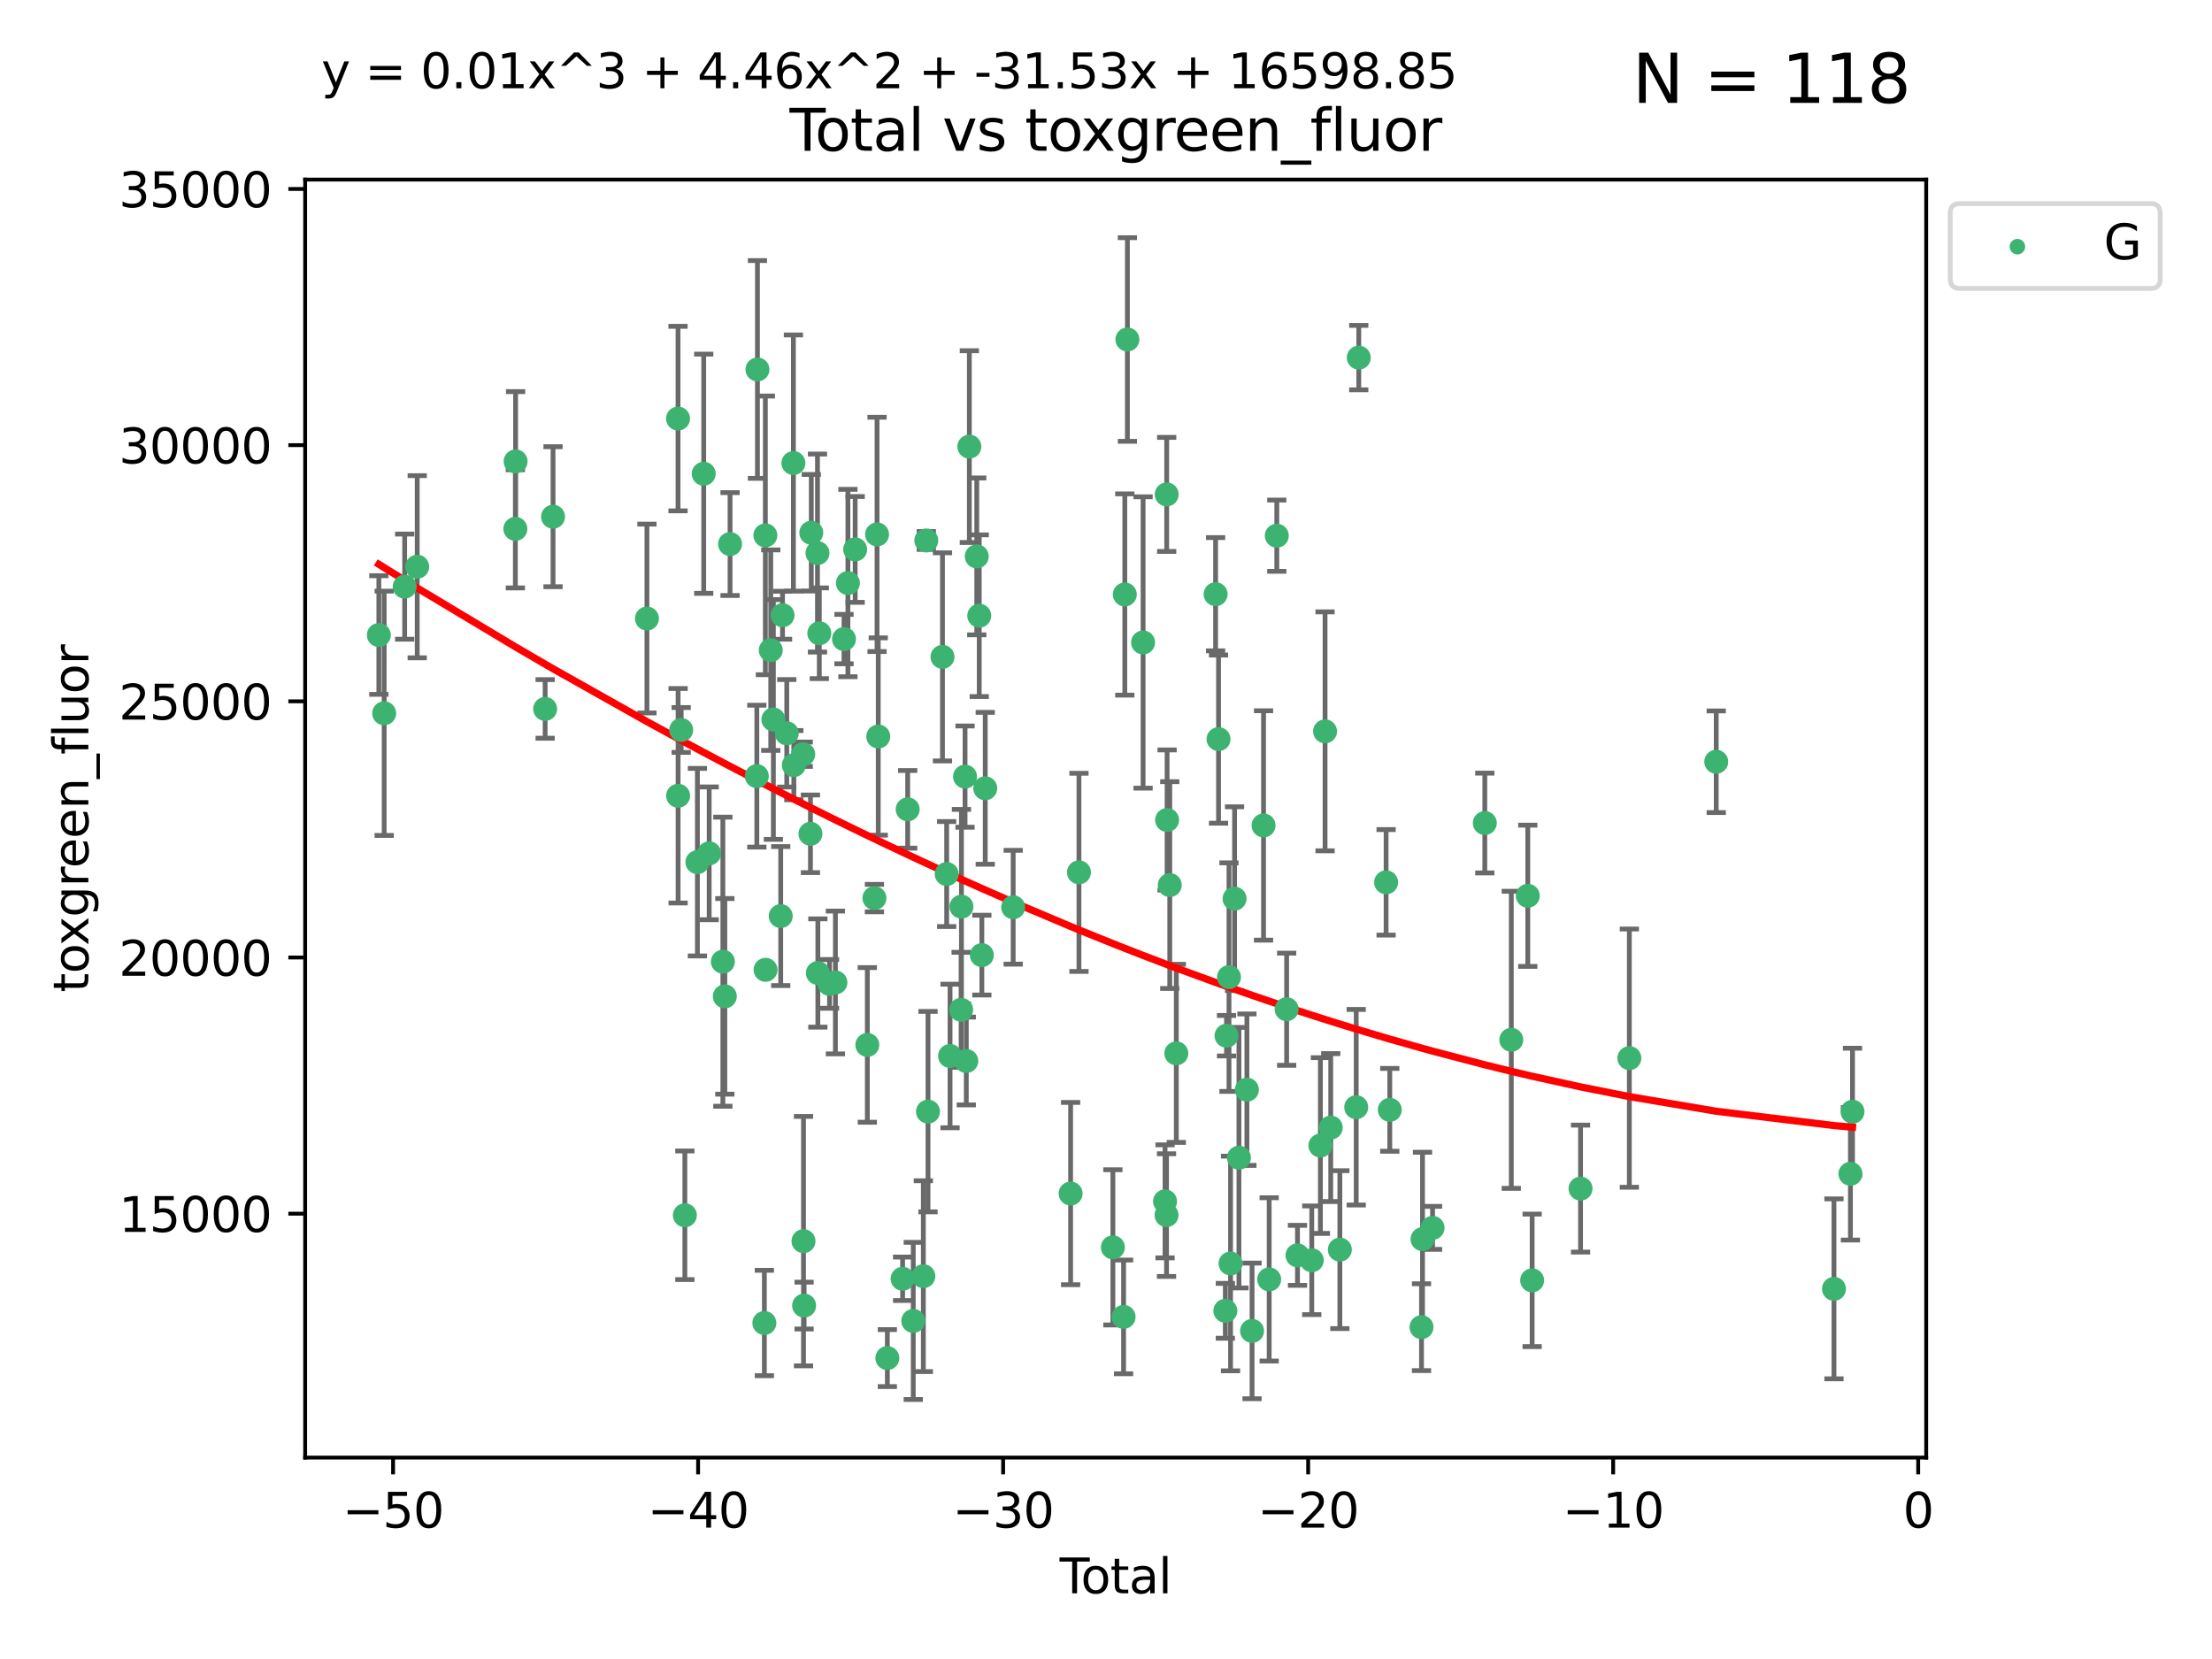 <?xml version="1.0" encoding="utf-8" standalone="no"?>
<!DOCTYPE svg PUBLIC "-//W3C//DTD SVG 1.1//EN"
  "http://www.w3.org/Graphics/SVG/1.1/DTD/svg11.dtd">
<svg xmlns:xlink="http://www.w3.org/1999/xlink" width="460.8pt" height="345.6pt" viewBox="0 0 460.8 345.6" xmlns="http://www.w3.org/2000/svg" version="1.1">
 <defs>
  <style type="text/css">*{stroke-linejoin: round; stroke-linecap: butt}</style>
 </defs>
 <g id="figure_1">
  <g id="patch_1">
   <path d="M 0 345.6 
L 460.8 345.6 
L 460.8 0 
L 0 0 
z
" style="fill: #ffffff"/>
  </g>
  <g id="axes_1">
   <g id="patch_2">
    <path d="M 63.571 303.64 
L 401.26 303.64 
L 401.26 37.411 
L 63.571 37.411 
z
" style="fill: #ffffff"/>
   </g>
   <g id="PathCollection_1">
    <defs>
     <path id="m68d5a5ff2b" d="M 0 1.118 
C 0.297 1.118 0.581 1 0.791 0.791 
C 1 0.581 1.118 0.297 1.118 0 
C 1.118 -0.297 1 -0.581 0.791 -0.791 
C 0.581 -1 0.297 -1.118 0 -1.118 
C -0.297 -1.118 -0.581 -1 -0.791 -0.791 
C -1 -0.581 -1.118 -0.297 -1.118 0 
C -1.118 0.297 -1 0.581 -0.791 0.791 
C -0.581 1 -0.297 1.118 0 1.118 
z
" style="stroke: #3cb371"/>
    </defs>
    <g clip-path="url(#p30e436179d)">
     <use xlink:href="#m68d5a5ff2b" x="78.921" y="132.291" style="fill: #3cb371; stroke: #3cb371"/>
     <use xlink:href="#m68d5a5ff2b" x="80.03" y="148.589" style="fill: #3cb371; stroke: #3cb371"/>
     <use xlink:href="#m68d5a5ff2b" x="84.3" y="122.205" style="fill: #3cb371; stroke: #3cb371"/>
     <use xlink:href="#m68d5a5ff2b" x="86.914" y="118.06" style="fill: #3cb371; stroke: #3cb371"/>
     <use xlink:href="#m68d5a5ff2b" x="107.361" y="110.173" style="fill: #3cb371; stroke: #3cb371"/>
     <use xlink:href="#m68d5a5ff2b" x="107.409" y="96.122" style="fill: #3cb371; stroke: #3cb371"/>
     <use xlink:href="#m68d5a5ff2b" x="113.563" y="147.682" style="fill: #3cb371; stroke: #3cb371"/>
     <use xlink:href="#m68d5a5ff2b" x="115.208" y="107.64" style="fill: #3cb371; stroke: #3cb371"/>
     <use xlink:href="#m68d5a5ff2b" x="134.768" y="128.851" style="fill: #3cb371; stroke: #3cb371"/>
     <use xlink:href="#m68d5a5ff2b" x="141.245" y="87.197" style="fill: #3cb371; stroke: #3cb371"/>
     <use xlink:href="#m68d5a5ff2b" x="141.262" y="165.771" style="fill: #3cb371; stroke: #3cb371"/>
     <use xlink:href="#m68d5a5ff2b" x="141.904" y="152.066" style="fill: #3cb371; stroke: #3cb371"/>
     <use xlink:href="#m68d5a5ff2b" x="142.671" y="253.164" style="fill: #3cb371; stroke: #3cb371"/>
     <use xlink:href="#m68d5a5ff2b" x="145.283" y="179.604" style="fill: #3cb371; stroke: #3cb371"/>
     <use xlink:href="#m68d5a5ff2b" x="146.597" y="98.688" style="fill: #3cb371; stroke: #3cb371"/>
     <use xlink:href="#m68d5a5ff2b" x="147.735" y="177.765" style="fill: #3cb371; stroke: #3cb371"/>
     <use xlink:href="#m68d5a5ff2b" x="150.586" y="200.337" style="fill: #3cb371; stroke: #3cb371"/>
     <use xlink:href="#m68d5a5ff2b" x="150.996" y="207.56" style="fill: #3cb371; stroke: #3cb371"/>
     <use xlink:href="#m68d5a5ff2b" x="152.085" y="113.337" style="fill: #3cb371; stroke: #3cb371"/>
     <use xlink:href="#m68d5a5ff2b" x="157.661" y="161.683" style="fill: #3cb371; stroke: #3cb371"/>
     <use xlink:href="#m68d5a5ff2b" x="157.791" y="76.97" style="fill: #3cb371; stroke: #3cb371"/>
     <use xlink:href="#m68d5a5ff2b" x="159.231" y="275.603" style="fill: #3cb371; stroke: #3cb371"/>
     <use xlink:href="#m68d5a5ff2b" x="159.44" y="111.528" style="fill: #3cb371; stroke: #3cb371"/>
     <use xlink:href="#m68d5a5ff2b" x="159.48" y="202.031" style="fill: #3cb371; stroke: #3cb371"/>
     <use xlink:href="#m68d5a5ff2b" x="160.564" y="135.439" style="fill: #3cb371; stroke: #3cb371"/>
     <use xlink:href="#m68d5a5ff2b" x="161.109" y="149.882" style="fill: #3cb371; stroke: #3cb371"/>
     <use xlink:href="#m68d5a5ff2b" x="162.639" y="190.834" style="fill: #3cb371; stroke: #3cb371"/>
     <use xlink:href="#m68d5a5ff2b" x="163.017" y="128.164" style="fill: #3cb371; stroke: #3cb371"/>
     <use xlink:href="#m68d5a5ff2b" x="163.898" y="152.759" style="fill: #3cb371; stroke: #3cb371"/>
     <use xlink:href="#m68d5a5ff2b" x="165.282" y="96.462" style="fill: #3cb371; stroke: #3cb371"/>
     <use xlink:href="#m68d5a5ff2b" x="165.368" y="159.395" style="fill: #3cb371; stroke: #3cb371"/>
     <use xlink:href="#m68d5a5ff2b" x="167.328" y="157.12" style="fill: #3cb371; stroke: #3cb371"/>
     <use xlink:href="#m68d5a5ff2b" x="167.385" y="258.552" style="fill: #3cb371; stroke: #3cb371"/>
     <use xlink:href="#m68d5a5ff2b" x="167.51" y="271.977" style="fill: #3cb371; stroke: #3cb371"/>
     <use xlink:href="#m68d5a5ff2b" x="168.831" y="173.696" style="fill: #3cb371; stroke: #3cb371"/>
     <use xlink:href="#m68d5a5ff2b" x="169.006" y="110.976" style="fill: #3cb371; stroke: #3cb371"/>
     <use xlink:href="#m68d5a5ff2b" x="170.295" y="115.211" style="fill: #3cb371; stroke: #3cb371"/>
     <use xlink:href="#m68d5a5ff2b" x="170.373" y="202.696" style="fill: #3cb371; stroke: #3cb371"/>
     <use xlink:href="#m68d5a5ff2b" x="170.677" y="131.919" style="fill: #3cb371; stroke: #3cb371"/>
     <use xlink:href="#m68d5a5ff2b" x="172.808" y="204.965" style="fill: #3cb371; stroke: #3cb371"/>
     <use xlink:href="#m68d5a5ff2b" x="174.031" y="204.667" style="fill: #3cb371; stroke: #3cb371"/>
     <use xlink:href="#m68d5a5ff2b" x="175.822" y="133.135" style="fill: #3cb371; stroke: #3cb371"/>
     <use xlink:href="#m68d5a5ff2b" x="176.636" y="121.458" style="fill: #3cb371; stroke: #3cb371"/>
     <use xlink:href="#m68d5a5ff2b" x="178.147" y="114.455" style="fill: #3cb371; stroke: #3cb371"/>
     <use xlink:href="#m68d5a5ff2b" x="180.681" y="217.675" style="fill: #3cb371; stroke: #3cb371"/>
     <use xlink:href="#m68d5a5ff2b" x="182.159" y="187.09" style="fill: #3cb371; stroke: #3cb371"/>
     <use xlink:href="#m68d5a5ff2b" x="182.706" y="111.326" style="fill: #3cb371; stroke: #3cb371"/>
     <use xlink:href="#m68d5a5ff2b" x="182.956" y="153.427" style="fill: #3cb371; stroke: #3cb371"/>
     <use xlink:href="#m68d5a5ff2b" x="184.851" y="282.91" style="fill: #3cb371; stroke: #3cb371"/>
     <use xlink:href="#m68d5a5ff2b" x="188.031" y="266.394" style="fill: #3cb371; stroke: #3cb371"/>
     <use xlink:href="#m68d5a5ff2b" x="189.087" y="168.602" style="fill: #3cb371; stroke: #3cb371"/>
     <use xlink:href="#m68d5a5ff2b" x="190.25" y="275.172" style="fill: #3cb371; stroke: #3cb371"/>
     <use xlink:href="#m68d5a5ff2b" x="192.351" y="265.85" style="fill: #3cb371; stroke: #3cb371"/>
     <use xlink:href="#m68d5a5ff2b" x="192.967" y="112.589" style="fill: #3cb371; stroke: #3cb371"/>
     <use xlink:href="#m68d5a5ff2b" x="193.321" y="231.571" style="fill: #3cb371; stroke: #3cb371"/>
     <use xlink:href="#m68d5a5ff2b" x="196.336" y="136.835" style="fill: #3cb371; stroke: #3cb371"/>
     <use xlink:href="#m68d5a5ff2b" x="197.211" y="182.076" style="fill: #3cb371; stroke: #3cb371"/>
     <use xlink:href="#m68d5a5ff2b" x="197.912" y="219.982" style="fill: #3cb371; stroke: #3cb371"/>
     <use xlink:href="#m68d5a5ff2b" x="200.222" y="210.357" style="fill: #3cb371; stroke: #3cb371"/>
     <use xlink:href="#m68d5a5ff2b" x="200.287" y="188.874" style="fill: #3cb371; stroke: #3cb371"/>
     <use xlink:href="#m68d5a5ff2b" x="201.037" y="161.779" style="fill: #3cb371; stroke: #3cb371"/>
     <use xlink:href="#m68d5a5ff2b" x="201.295" y="221.024" style="fill: #3cb371; stroke: #3cb371"/>
     <use xlink:href="#m68d5a5ff2b" x="201.933" y="93.038" style="fill: #3cb371; stroke: #3cb371"/>
     <use xlink:href="#m68d5a5ff2b" x="203.477" y="115.908" style="fill: #3cb371; stroke: #3cb371"/>
     <use xlink:href="#m68d5a5ff2b" x="203.995" y="128.26" style="fill: #3cb371; stroke: #3cb371"/>
     <use xlink:href="#m68d5a5ff2b" x="204.538" y="198.971" style="fill: #3cb371; stroke: #3cb371"/>
     <use xlink:href="#m68d5a5ff2b" x="205.244" y="164.215" style="fill: #3cb371; stroke: #3cb371"/>
     <use xlink:href="#m68d5a5ff2b" x="211.064" y="188.993" style="fill: #3cb371; stroke: #3cb371"/>
     <use xlink:href="#m68d5a5ff2b" x="223.03" y="248.64" style="fill: #3cb371; stroke: #3cb371"/>
     <use xlink:href="#m68d5a5ff2b" x="224.769" y="181.726" style="fill: #3cb371; stroke: #3cb371"/>
     <use xlink:href="#m68d5a5ff2b" x="231.833" y="259.843" style="fill: #3cb371; stroke: #3cb371"/>
     <use xlink:href="#m68d5a5ff2b" x="234.064" y="274.335" style="fill: #3cb371; stroke: #3cb371"/>
     <use xlink:href="#m68d5a5ff2b" x="234.317" y="123.842" style="fill: #3cb371; stroke: #3cb371"/>
     <use xlink:href="#m68d5a5ff2b" x="234.858" y="70.721" style="fill: #3cb371; stroke: #3cb371"/>
     <use xlink:href="#m68d5a5ff2b" x="238.127" y="133.837" style="fill: #3cb371; stroke: #3cb371"/>
     <use xlink:href="#m68d5a5ff2b" x="242.701" y="250.264" style="fill: #3cb371; stroke: #3cb371"/>
     <use xlink:href="#m68d5a5ff2b" x="243.01" y="253.129" style="fill: #3cb371; stroke: #3cb371"/>
     <use xlink:href="#m68d5a5ff2b" x="243.045" y="102.995" style="fill: #3cb371; stroke: #3cb371"/>
     <use xlink:href="#m68d5a5ff2b" x="243.129" y="170.823" style="fill: #3cb371; stroke: #3cb371"/>
     <use xlink:href="#m68d5a5ff2b" x="243.683" y="184.372" style="fill: #3cb371; stroke: #3cb371"/>
     <use xlink:href="#m68d5a5ff2b" x="245.049" y="219.431" style="fill: #3cb371; stroke: #3cb371"/>
     <use xlink:href="#m68d5a5ff2b" x="253.235" y="123.78" style="fill: #3cb371; stroke: #3cb371"/>
     <use xlink:href="#m68d5a5ff2b" x="253.842" y="153.972" style="fill: #3cb371; stroke: #3cb371"/>
     <use xlink:href="#m68d5a5ff2b" x="255.262" y="273.065" style="fill: #3cb371; stroke: #3cb371"/>
     <use xlink:href="#m68d5a5ff2b" x="255.509" y="215.756" style="fill: #3cb371; stroke: #3cb371"/>
     <use xlink:href="#m68d5a5ff2b" x="256.023" y="203.554" style="fill: #3cb371; stroke: #3cb371"/>
     <use xlink:href="#m68d5a5ff2b" x="256.345" y="263.206" style="fill: #3cb371; stroke: #3cb371"/>
     <use xlink:href="#m68d5a5ff2b" x="257.183" y="187.207" style="fill: #3cb371; stroke: #3cb371"/>
     <use xlink:href="#m68d5a5ff2b" x="258.096" y="241.163" style="fill: #3cb371; stroke: #3cb371"/>
     <use xlink:href="#m68d5a5ff2b" x="259.753" y="227" style="fill: #3cb371; stroke: #3cb371"/>
     <use xlink:href="#m68d5a5ff2b" x="260.827" y="277.251" style="fill: #3cb371; stroke: #3cb371"/>
     <use xlink:href="#m68d5a5ff2b" x="263.22" y="171.956" style="fill: #3cb371; stroke: #3cb371"/>
     <use xlink:href="#m68d5a5ff2b" x="264.393" y="266.521" style="fill: #3cb371; stroke: #3cb371"/>
     <use xlink:href="#m68d5a5ff2b" x="265.98" y="111.597" style="fill: #3cb371; stroke: #3cb371"/>
     <use xlink:href="#m68d5a5ff2b" x="268.033" y="210.239" style="fill: #3cb371; stroke: #3cb371"/>
     <use xlink:href="#m68d5a5ff2b" x="270.29" y="261.512" style="fill: #3cb371; stroke: #3cb371"/>
     <use xlink:href="#m68d5a5ff2b" x="273.265" y="262.54" style="fill: #3cb371; stroke: #3cb371"/>
     <use xlink:href="#m68d5a5ff2b" x="275.064" y="238.637" style="fill: #3cb371; stroke: #3cb371"/>
     <use xlink:href="#m68d5a5ff2b" x="276.036" y="152.354" style="fill: #3cb371; stroke: #3cb371"/>
     <use xlink:href="#m68d5a5ff2b" x="277.217" y="234.897" style="fill: #3cb371; stroke: #3cb371"/>
     <use xlink:href="#m68d5a5ff2b" x="279.116" y="260.321" style="fill: #3cb371; stroke: #3cb371"/>
     <use xlink:href="#m68d5a5ff2b" x="282.525" y="230.656" style="fill: #3cb371; stroke: #3cb371"/>
     <use xlink:href="#m68d5a5ff2b" x="283.056" y="74.498" style="fill: #3cb371; stroke: #3cb371"/>
     <use xlink:href="#m68d5a5ff2b" x="288.752" y="183.805" style="fill: #3cb371; stroke: #3cb371"/>
     <use xlink:href="#m68d5a5ff2b" x="289.517" y="231.199" style="fill: #3cb371; stroke: #3cb371"/>
     <use xlink:href="#m68d5a5ff2b" x="296.126" y="276.471" style="fill: #3cb371; stroke: #3cb371"/>
     <use xlink:href="#m68d5a5ff2b" x="296.337" y="258.13" style="fill: #3cb371; stroke: #3cb371"/>
     <use xlink:href="#m68d5a5ff2b" x="298.43" y="255.786" style="fill: #3cb371; stroke: #3cb371"/>
     <use xlink:href="#m68d5a5ff2b" x="309.314" y="171.455" style="fill: #3cb371; stroke: #3cb371"/>
     <use xlink:href="#m68d5a5ff2b" x="314.829" y="216.609" style="fill: #3cb371; stroke: #3cb371"/>
     <use xlink:href="#m68d5a5ff2b" x="318.266" y="186.608" style="fill: #3cb371; stroke: #3cb371"/>
     <use xlink:href="#m68d5a5ff2b" x="319.173" y="266.721" style="fill: #3cb371; stroke: #3cb371"/>
     <use xlink:href="#m68d5a5ff2b" x="329.256" y="247.608" style="fill: #3cb371; stroke: #3cb371"/>
     <use xlink:href="#m68d5a5ff2b" x="339.424" y="220.428" style="fill: #3cb371; stroke: #3cb371"/>
     <use xlink:href="#m68d5a5ff2b" x="357.523" y="158.687" style="fill: #3cb371; stroke: #3cb371"/>
     <use xlink:href="#m68d5a5ff2b" x="382.049" y="268.492" style="fill: #3cb371; stroke: #3cb371"/>
     <use xlink:href="#m68d5a5ff2b" x="385.478" y="244.52" style="fill: #3cb371; stroke: #3cb371"/>
     <use xlink:href="#m68d5a5ff2b" x="385.911" y="231.589" style="fill: #3cb371; stroke: #3cb371"/>
    </g>
   </g>
   <g id="matplotlib.axis_1">
    <g id="xtick_1">
     <g id="line2d_1">
      <defs>
       <path id="mf945f583f7" d="M 0 0 
L 0 3.5 
" style="stroke: #000000; stroke-width: 0.8"/>
      </defs>
      <g>
       <use xlink:href="#mf945f583f7" x="81.887" y="303.64" style="stroke: #000000; stroke-width: 0.8"/>
      </g>
     </g>
     <g id="text_1">
      <!-- −50 -->
      <g transform="translate(71.335 318.238)scale(0.1 -0.1)">
       <defs>
        <path id="DejaVuSans-2212" d="M 678 2272 
L 4684 2272 
L 4684 1741 
L 678 1741 
L 678 2272 
z
" transform="scale(0.016)"/>
        <path id="DejaVuSans-35" d="M 691 4666 
L 3169 4666 
L 3169 4134 
L 1269 4134 
L 1269 2991 
Q 1406 3038 1543 3061 
Q 1681 3084 1819 3084 
Q 2600 3084 3056 2656 
Q 3513 2228 3513 1497 
Q 3513 744 3044 326 
Q 2575 -91 1722 -91 
Q 1428 -91 1123 -41 
Q 819 9 494 109 
L 494 744 
Q 775 591 1075 516 
Q 1375 441 1709 441 
Q 2250 441 2565 725 
Q 2881 1009 2881 1497 
Q 2881 1984 2565 2268 
Q 2250 2553 1709 2553 
Q 1456 2553 1204 2497 
Q 953 2441 691 2322 
L 691 4666 
z
" transform="scale(0.016)"/>
        <path id="DejaVuSans-30" d="M 2034 4250 
Q 1547 4250 1301 3770 
Q 1056 3291 1056 2328 
Q 1056 1369 1301 889 
Q 1547 409 2034 409 
Q 2525 409 2770 889 
Q 3016 1369 3016 2328 
Q 3016 3291 2770 3770 
Q 2525 4250 2034 4250 
z
M 2034 4750 
Q 2819 4750 3233 4129 
Q 3647 3509 3647 2328 
Q 3647 1150 3233 529 
Q 2819 -91 2034 -91 
Q 1250 -91 836 529 
Q 422 1150 422 2328 
Q 422 3509 836 4129 
Q 1250 4750 2034 4750 
z
" transform="scale(0.016)"/>
       </defs>
       <use xlink:href="#DejaVuSans-2212"/>
       <use xlink:href="#DejaVuSans-35" x="83.789"/>
       <use xlink:href="#DejaVuSans-30" x="147.412"/>
      </g>
     </g>
    </g>
    <g id="xtick_2">
     <g id="line2d_2">
      <g>
       <use xlink:href="#mf945f583f7" x="145.429" y="303.64" style="stroke: #000000; stroke-width: 0.8"/>
      </g>
     </g>
     <g id="text_2">
      <!-- −40 -->
      <g transform="translate(134.876 318.238)scale(0.1 -0.1)">
       <defs>
        <path id="DejaVuSans-34" d="M 2419 4116 
L 825 1625 
L 2419 1625 
L 2419 4116 
z
M 2253 4666 
L 3047 4666 
L 3047 1625 
L 3713 1625 
L 3713 1100 
L 3047 1100 
L 3047 0 
L 2419 0 
L 2419 1100 
L 313 1100 
L 313 1709 
L 2253 4666 
z
" transform="scale(0.016)"/>
       </defs>
       <use xlink:href="#DejaVuSans-2212"/>
       <use xlink:href="#DejaVuSans-34" x="83.789"/>
       <use xlink:href="#DejaVuSans-30" x="147.412"/>
      </g>
     </g>
    </g>
    <g id="xtick_3">
     <g id="line2d_3">
      <g>
       <use xlink:href="#mf945f583f7" x="208.97" y="303.64" style="stroke: #000000; stroke-width: 0.8"/>
      </g>
     </g>
     <g id="text_3">
      <!-- −30 -->
      <g transform="translate(198.418 318.238)scale(0.1 -0.1)">
       <defs>
        <path id="DejaVuSans-33" d="M 2597 2516 
Q 3050 2419 3304 2112 
Q 3559 1806 3559 1356 
Q 3559 666 3084 287 
Q 2609 -91 1734 -91 
Q 1441 -91 1130 -33 
Q 819 25 488 141 
L 488 750 
Q 750 597 1062 519 
Q 1375 441 1716 441 
Q 2309 441 2620 675 
Q 2931 909 2931 1356 
Q 2931 1769 2642 2001 
Q 2353 2234 1838 2234 
L 1294 2234 
L 1294 2753 
L 1863 2753 
Q 2328 2753 2575 2939 
Q 2822 3125 2822 3475 
Q 2822 3834 2567 4026 
Q 2313 4219 1838 4219 
Q 1578 4219 1281 4162 
Q 984 4106 628 3988 
L 628 4550 
Q 988 4650 1302 4700 
Q 1616 4750 1894 4750 
Q 2613 4750 3031 4423 
Q 3450 4097 3450 3541 
Q 3450 3153 3228 2886 
Q 3006 2619 2597 2516 
z
" transform="scale(0.016)"/>
       </defs>
       <use xlink:href="#DejaVuSans-2212"/>
       <use xlink:href="#DejaVuSans-33" x="83.789"/>
       <use xlink:href="#DejaVuSans-30" x="147.412"/>
      </g>
     </g>
    </g>
    <g id="xtick_4">
     <g id="line2d_4">
      <g>
       <use xlink:href="#mf945f583f7" x="272.511" y="303.64" style="stroke: #000000; stroke-width: 0.8"/>
      </g>
     </g>
     <g id="text_4">
      <!-- −20 -->
      <g transform="translate(261.959 318.238)scale(0.1 -0.1)">
       <defs>
        <path id="DejaVuSans-32" d="M 1228 531 
L 3431 531 
L 3431 0 
L 469 0 
L 469 531 
Q 828 903 1448 1529 
Q 2069 2156 2228 2338 
Q 2531 2678 2651 2914 
Q 2772 3150 2772 3378 
Q 2772 3750 2511 3984 
Q 2250 4219 1831 4219 
Q 1534 4219 1204 4116 
Q 875 4013 500 3803 
L 500 4441 
Q 881 4594 1212 4672 
Q 1544 4750 1819 4750 
Q 2544 4750 2975 4387 
Q 3406 4025 3406 3419 
Q 3406 3131 3298 2873 
Q 3191 2616 2906 2266 
Q 2828 2175 2409 1742 
Q 1991 1309 1228 531 
z
" transform="scale(0.016)"/>
       </defs>
       <use xlink:href="#DejaVuSans-2212"/>
       <use xlink:href="#DejaVuSans-32" x="83.789"/>
       <use xlink:href="#DejaVuSans-30" x="147.412"/>
      </g>
     </g>
    </g>
    <g id="xtick_5">
     <g id="line2d_5">
      <g>
       <use xlink:href="#mf945f583f7" x="336.052" y="303.64" style="stroke: #000000; stroke-width: 0.8"/>
      </g>
     </g>
     <g id="text_5">
      <!-- −10 -->
      <g transform="translate(325.5 318.238)scale(0.1 -0.1)">
       <defs>
        <path id="DejaVuSans-31" d="M 794 531 
L 1825 531 
L 1825 4091 
L 703 3866 
L 703 4441 
L 1819 4666 
L 2450 4666 
L 2450 531 
L 3481 531 
L 3481 0 
L 794 0 
L 794 531 
z
" transform="scale(0.016)"/>
       </defs>
       <use xlink:href="#DejaVuSans-2212"/>
       <use xlink:href="#DejaVuSans-31" x="83.789"/>
       <use xlink:href="#DejaVuSans-30" x="147.412"/>
      </g>
     </g>
    </g>
    <g id="xtick_6">
     <g id="line2d_6">
      <g>
       <use xlink:href="#mf945f583f7" x="399.594" y="303.64" style="stroke: #000000; stroke-width: 0.8"/>
      </g>
     </g>
     <g id="text_6">
      <!-- 0 -->
      <g transform="translate(396.412 318.238)scale(0.1 -0.1)">
       <use xlink:href="#DejaVuSans-30"/>
      </g>
     </g>
    </g>
    <g id="text_7">
     <!-- Total -->
     <g transform="translate(220.739 331.917)scale(0.1 -0.1)">
      <defs>
       <path id="DejaVuSans-54" d="M -19 4666 
L 3928 4666 
L 3928 4134 
L 2272 4134 
L 2272 0 
L 1638 0 
L 1638 4134 
L -19 4134 
L -19 4666 
z
" transform="scale(0.016)"/>
       <path id="DejaVuSans-6f" d="M 1959 3097 
Q 1497 3097 1228 2736 
Q 959 2375 959 1747 
Q 959 1119 1226 758 
Q 1494 397 1959 397 
Q 2419 397 2687 759 
Q 2956 1122 2956 1747 
Q 2956 2369 2687 2733 
Q 2419 3097 1959 3097 
z
M 1959 3584 
Q 2709 3584 3137 3096 
Q 3566 2609 3566 1747 
Q 3566 888 3137 398 
Q 2709 -91 1959 -91 
Q 1206 -91 779 398 
Q 353 888 353 1747 
Q 353 2609 779 3096 
Q 1206 3584 1959 3584 
z
" transform="scale(0.016)"/>
       <path id="DejaVuSans-74" d="M 1172 4494 
L 1172 3500 
L 2356 3500 
L 2356 3053 
L 1172 3053 
L 1172 1153 
Q 1172 725 1289 603 
Q 1406 481 1766 481 
L 2356 481 
L 2356 0 
L 1766 0 
Q 1100 0 847 248 
Q 594 497 594 1153 
L 594 3053 
L 172 3053 
L 172 3500 
L 594 3500 
L 594 4494 
L 1172 4494 
z
" transform="scale(0.016)"/>
       <path id="DejaVuSans-61" d="M 2194 1759 
Q 1497 1759 1228 1600 
Q 959 1441 959 1056 
Q 959 750 1161 570 
Q 1363 391 1709 391 
Q 2188 391 2477 730 
Q 2766 1069 2766 1631 
L 2766 1759 
L 2194 1759 
z
M 3341 1997 
L 3341 0 
L 2766 0 
L 2766 531 
Q 2569 213 2275 61 
Q 1981 -91 1556 -91 
Q 1019 -91 701 211 
Q 384 513 384 1019 
Q 384 1609 779 1909 
Q 1175 2209 1959 2209 
L 2766 2209 
L 2766 2266 
Q 2766 2663 2505 2880 
Q 2244 3097 1772 3097 
Q 1472 3097 1187 3025 
Q 903 2953 641 2809 
L 641 3341 
Q 956 3463 1253 3523 
Q 1550 3584 1831 3584 
Q 2591 3584 2966 3190 
Q 3341 2797 3341 1997 
z
" transform="scale(0.016)"/>
       <path id="DejaVuSans-6c" d="M 603 4863 
L 1178 4863 
L 1178 0 
L 603 0 
L 603 4863 
z
" transform="scale(0.016)"/>
      </defs>
      <use xlink:href="#DejaVuSans-54"/>
      <use xlink:href="#DejaVuSans-6f" x="44.084"/>
      <use xlink:href="#DejaVuSans-74" x="105.266"/>
      <use xlink:href="#DejaVuSans-61" x="144.475"/>
      <use xlink:href="#DejaVuSans-6c" x="205.754"/>
     </g>
    </g>
   </g>
   <g id="matplotlib.axis_2">
    <g id="ytick_1">
     <g id="line2d_7">
      <defs>
       <path id="me1f772a6d0" d="M 0 0 
L -3.5 0 
" style="stroke: #000000; stroke-width: 0.8"/>
      </defs>
      <g>
       <use xlink:href="#me1f772a6d0" x="63.571" y="252.829" style="stroke: #000000; stroke-width: 0.8"/>
      </g>
     </g>
     <g id="text_8">
      <!-- 15000 -->
      <g transform="translate(24.759 256.628)scale(0.1 -0.1)">
       <use xlink:href="#DejaVuSans-31"/>
       <use xlink:href="#DejaVuSans-35" x="63.623"/>
       <use xlink:href="#DejaVuSans-30" x="127.246"/>
       <use xlink:href="#DejaVuSans-30" x="190.869"/>
       <use xlink:href="#DejaVuSans-30" x="254.492"/>
      </g>
     </g>
    </g>
    <g id="ytick_2">
     <g id="line2d_8">
      <g>
       <use xlink:href="#me1f772a6d0" x="63.571" y="199.464" style="stroke: #000000; stroke-width: 0.8"/>
      </g>
     </g>
     <g id="text_9">
      <!-- 20000 -->
      <g transform="translate(24.759 203.263)scale(0.1 -0.1)">
       <use xlink:href="#DejaVuSans-32"/>
       <use xlink:href="#DejaVuSans-30" x="63.623"/>
       <use xlink:href="#DejaVuSans-30" x="127.246"/>
       <use xlink:href="#DejaVuSans-30" x="190.869"/>
       <use xlink:href="#DejaVuSans-30" x="254.492"/>
      </g>
     </g>
    </g>
    <g id="ytick_3">
     <g id="line2d_9">
      <g>
       <use xlink:href="#me1f772a6d0" x="63.571" y="146.098" style="stroke: #000000; stroke-width: 0.8"/>
      </g>
     </g>
     <g id="text_10">
      <!-- 25000 -->
      <g transform="translate(24.759 149.897)scale(0.1 -0.1)">
       <use xlink:href="#DejaVuSans-32"/>
       <use xlink:href="#DejaVuSans-35" x="63.623"/>
       <use xlink:href="#DejaVuSans-30" x="127.246"/>
       <use xlink:href="#DejaVuSans-30" x="190.869"/>
       <use xlink:href="#DejaVuSans-30" x="254.492"/>
      </g>
     </g>
    </g>
    <g id="ytick_4">
     <g id="line2d_10">
      <g>
       <use xlink:href="#me1f772a6d0" x="63.571" y="92.733" style="stroke: #000000; stroke-width: 0.8"/>
      </g>
     </g>
     <g id="text_11">
      <!-- 30000 -->
      <g transform="translate(24.759 96.532)scale(0.1 -0.1)">
       <use xlink:href="#DejaVuSans-33"/>
       <use xlink:href="#DejaVuSans-30" x="63.623"/>
       <use xlink:href="#DejaVuSans-30" x="127.246"/>
       <use xlink:href="#DejaVuSans-30" x="190.869"/>
       <use xlink:href="#DejaVuSans-30" x="254.492"/>
      </g>
     </g>
    </g>
    <g id="ytick_5">
     <g id="line2d_11">
      <g>
       <use xlink:href="#me1f772a6d0" x="63.571" y="39.367" style="stroke: #000000; stroke-width: 0.8"/>
      </g>
     </g>
     <g id="text_12">
      <!-- 35000 -->
      <g transform="translate(24.759 43.166)scale(0.1 -0.1)">
       <use xlink:href="#DejaVuSans-33"/>
       <use xlink:href="#DejaVuSans-35" x="63.623"/>
       <use xlink:href="#DejaVuSans-30" x="127.246"/>
       <use xlink:href="#DejaVuSans-30" x="190.869"/>
       <use xlink:href="#DejaVuSans-30" x="254.492"/>
      </g>
     </g>
    </g>
    <g id="text_13">
     <!-- toxgreen_fluor -->
     <g transform="translate(18.401 206.72)rotate(-90)scale(0.1 -0.1)">
      <defs>
       <path id="DejaVuSans-78" d="M 3513 3500 
L 2247 1797 
L 3578 0 
L 2900 0 
L 1881 1375 
L 863 0 
L 184 0 
L 1544 1831 
L 300 3500 
L 978 3500 
L 1906 2253 
L 2834 3500 
L 3513 3500 
z
" transform="scale(0.016)"/>
       <path id="DejaVuSans-67" d="M 2906 1791 
Q 2906 2416 2648 2759 
Q 2391 3103 1925 3103 
Q 1463 3103 1205 2759 
Q 947 2416 947 1791 
Q 947 1169 1205 825 
Q 1463 481 1925 481 
Q 2391 481 2648 825 
Q 2906 1169 2906 1791 
z
M 3481 434 
Q 3481 -459 3084 -895 
Q 2688 -1331 1869 -1331 
Q 1566 -1331 1297 -1286 
Q 1028 -1241 775 -1147 
L 775 -588 
Q 1028 -725 1275 -790 
Q 1522 -856 1778 -856 
Q 2344 -856 2625 -561 
Q 2906 -266 2906 331 
L 2906 616 
Q 2728 306 2450 153 
Q 2172 0 1784 0 
Q 1141 0 747 490 
Q 353 981 353 1791 
Q 353 2603 747 3093 
Q 1141 3584 1784 3584 
Q 2172 3584 2450 3431 
Q 2728 3278 2906 2969 
L 2906 3500 
L 3481 3500 
L 3481 434 
z
" transform="scale(0.016)"/>
       <path id="DejaVuSans-72" d="M 2631 2963 
Q 2534 3019 2420 3045 
Q 2306 3072 2169 3072 
Q 1681 3072 1420 2755 
Q 1159 2438 1159 1844 
L 1159 0 
L 581 0 
L 581 3500 
L 1159 3500 
L 1159 2956 
Q 1341 3275 1631 3429 
Q 1922 3584 2338 3584 
Q 2397 3584 2469 3576 
Q 2541 3569 2628 3553 
L 2631 2963 
z
" transform="scale(0.016)"/>
       <path id="DejaVuSans-65" d="M 3597 1894 
L 3597 1613 
L 953 1613 
Q 991 1019 1311 708 
Q 1631 397 2203 397 
Q 2534 397 2845 478 
Q 3156 559 3463 722 
L 3463 178 
Q 3153 47 2828 -22 
Q 2503 -91 2169 -91 
Q 1331 -91 842 396 
Q 353 884 353 1716 
Q 353 2575 817 3079 
Q 1281 3584 2069 3584 
Q 2775 3584 3186 3129 
Q 3597 2675 3597 1894 
z
M 3022 2063 
Q 3016 2534 2758 2815 
Q 2500 3097 2075 3097 
Q 1594 3097 1305 2825 
Q 1016 2553 972 2059 
L 3022 2063 
z
" transform="scale(0.016)"/>
       <path id="DejaVuSans-6e" d="M 3513 2113 
L 3513 0 
L 2938 0 
L 2938 2094 
Q 2938 2591 2744 2837 
Q 2550 3084 2163 3084 
Q 1697 3084 1428 2787 
Q 1159 2491 1159 1978 
L 1159 0 
L 581 0 
L 581 3500 
L 1159 3500 
L 1159 2956 
Q 1366 3272 1645 3428 
Q 1925 3584 2291 3584 
Q 2894 3584 3203 3211 
Q 3513 2838 3513 2113 
z
" transform="scale(0.016)"/>
       <path id="DejaVuSans-5f" d="M 3263 -1063 
L 3263 -1509 
L -63 -1509 
L -63 -1063 
L 3263 -1063 
z
" transform="scale(0.016)"/>
       <path id="DejaVuSans-66" d="M 2375 4863 
L 2375 4384 
L 1825 4384 
Q 1516 4384 1395 4259 
Q 1275 4134 1275 3809 
L 1275 3500 
L 2222 3500 
L 2222 3053 
L 1275 3053 
L 1275 0 
L 697 0 
L 697 3053 
L 147 3053 
L 147 3500 
L 697 3500 
L 697 3744 
Q 697 4328 969 4595 
Q 1241 4863 1831 4863 
L 2375 4863 
z
" transform="scale(0.016)"/>
       <path id="DejaVuSans-75" d="M 544 1381 
L 544 3500 
L 1119 3500 
L 1119 1403 
Q 1119 906 1312 657 
Q 1506 409 1894 409 
Q 2359 409 2629 706 
Q 2900 1003 2900 1516 
L 2900 3500 
L 3475 3500 
L 3475 0 
L 2900 0 
L 2900 538 
Q 2691 219 2414 64 
Q 2138 -91 1772 -91 
Q 1169 -91 856 284 
Q 544 659 544 1381 
z
M 1991 3584 
L 1991 3584 
z
" transform="scale(0.016)"/>
      </defs>
      <use xlink:href="#DejaVuSans-74"/>
      <use xlink:href="#DejaVuSans-6f" x="39.209"/>
      <use xlink:href="#DejaVuSans-78" x="97.266"/>
      <use xlink:href="#DejaVuSans-67" x="156.445"/>
      <use xlink:href="#DejaVuSans-72" x="219.922"/>
      <use xlink:href="#DejaVuSans-65" x="258.785"/>
      <use xlink:href="#DejaVuSans-65" x="320.309"/>
      <use xlink:href="#DejaVuSans-6e" x="381.832"/>
      <use xlink:href="#DejaVuSans-5f" x="445.211"/>
      <use xlink:href="#DejaVuSans-66" x="495.211"/>
      <use xlink:href="#DejaVuSans-6c" x="530.416"/>
      <use xlink:href="#DejaVuSans-75" x="558.199"/>
      <use xlink:href="#DejaVuSans-6f" x="621.578"/>
      <use xlink:href="#DejaVuSans-72" x="682.76"/>
     </g>
    </g>
   </g>
   <g id="LineCollection_1">
    <path d="M 78.921 144.651 
L 78.921 119.931 
" clip-path="url(#p30e436179d)" style="fill: none; stroke: #696969"/>
    <path d="M 80.03 174.034 
L 80.03 123.143 
" clip-path="url(#p30e436179d)" style="fill: none; stroke: #696969"/>
    <path d="M 84.3 133.157 
L 84.3 111.254 
" clip-path="url(#p30e436179d)" style="fill: none; stroke: #696969"/>
    <path d="M 86.914 137.034 
L 86.914 99.086 
" clip-path="url(#p30e436179d)" style="fill: none; stroke: #696969"/>
    <path d="M 107.361 122.476 
L 107.361 97.87 
" clip-path="url(#p30e436179d)" style="fill: none; stroke: #696969"/>
    <path d="M 107.409 110.663 
L 107.409 81.58 
" clip-path="url(#p30e436179d)" style="fill: none; stroke: #696969"/>
    <path d="M 113.563 153.785 
L 113.563 141.579 
" clip-path="url(#p30e436179d)" style="fill: none; stroke: #696969"/>
    <path d="M 115.208 122.225 
L 115.208 93.056 
" clip-path="url(#p30e436179d)" style="fill: none; stroke: #696969"/>
    <path d="M 134.768 148.52 
L 134.768 109.182 
" clip-path="url(#p30e436179d)" style="fill: none; stroke: #696969"/>
    <path d="M 141.245 106.419 
L 141.245 67.975 
" clip-path="url(#p30e436179d)" style="fill: none; stroke: #696969"/>
    <path d="M 141.262 188.108 
L 141.262 143.434 
" clip-path="url(#p30e436179d)" style="fill: none; stroke: #696969"/>
    <path d="M 141.904 156.737 
L 141.904 147.396 
" clip-path="url(#p30e436179d)" style="fill: none; stroke: #696969"/>
    <path d="M 142.671 266.555 
L 142.671 239.773 
" clip-path="url(#p30e436179d)" style="fill: none; stroke: #696969"/>
    <path d="M 145.283 199.138 
L 145.283 160.07 
" clip-path="url(#p30e436179d)" style="fill: none; stroke: #696969"/>
    <path d="M 146.597 123.606 
L 146.597 73.771 
" clip-path="url(#p30e436179d)" style="fill: none; stroke: #696969"/>
    <path d="M 147.735 191.594 
L 147.735 163.936 
" clip-path="url(#p30e436179d)" style="fill: none; stroke: #696969"/>
    <path d="M 150.586 230.449 
L 150.586 170.225 
" clip-path="url(#p30e436179d)" style="fill: none; stroke: #696969"/>
    <path d="M 150.996 227.939 
L 150.996 187.182 
" clip-path="url(#p30e436179d)" style="fill: none; stroke: #696969"/>
    <path d="M 152.085 124.055 
L 152.085 102.62 
" clip-path="url(#p30e436179d)" style="fill: none; stroke: #696969"/>
    <path d="M 157.661 176.458 
L 157.661 146.907 
" clip-path="url(#p30e436179d)" style="fill: none; stroke: #696969"/>
    <path d="M 157.791 99.653 
L 157.791 54.286 
" clip-path="url(#p30e436179d)" style="fill: none; stroke: #696969"/>
    <path d="M 159.231 286.582 
L 159.231 264.625 
" clip-path="url(#p30e436179d)" style="fill: none; stroke: #696969"/>
    <path d="M 159.44 140.553 
L 159.44 82.503 
" clip-path="url(#p30e436179d)" style="fill: none; stroke: #696969"/>
    <path d="M 159.48 202.829 
L 159.48 201.232 
" clip-path="url(#p30e436179d)" style="fill: none; stroke: #696969"/>
    <path d="M 160.564 156.322 
L 160.564 114.557 
" clip-path="url(#p30e436179d)" style="fill: none; stroke: #696969"/>
    <path d="M 161.109 174.851 
L 161.109 124.913 
" clip-path="url(#p30e436179d)" style="fill: none; stroke: #696969"/>
    <path d="M 162.639 205.316 
L 162.639 176.352 
" clip-path="url(#p30e436179d)" style="fill: none; stroke: #696969"/>
    <path d="M 163.017 133.158 
L 163.017 123.17 
" clip-path="url(#p30e436179d)" style="fill: none; stroke: #696969"/>
    <path d="M 163.898 163.955 
L 163.898 141.562 
" clip-path="url(#p30e436179d)" style="fill: none; stroke: #696969"/>
    <path d="M 165.282 123.148 
L 165.282 69.776 
" clip-path="url(#p30e436179d)" style="fill: none; stroke: #696969"/>
    <path d="M 165.368 166.602 
L 165.368 152.187 
" clip-path="url(#p30e436179d)" style="fill: none; stroke: #696969"/>
    <path d="M 167.328 159.657 
L 167.328 154.583 
" clip-path="url(#p30e436179d)" style="fill: none; stroke: #696969"/>
    <path d="M 167.385 284.534 
L 167.385 232.569 
" clip-path="url(#p30e436179d)" style="fill: none; stroke: #696969"/>
    <path d="M 167.51 276.858 
L 167.51 267.096 
" clip-path="url(#p30e436179d)" style="fill: none; stroke: #696969"/>
    <path d="M 168.831 181.784 
L 168.831 165.609 
" clip-path="url(#p30e436179d)" style="fill: none; stroke: #696969"/>
    <path d="M 169.006 123.112 
L 169.006 98.84 
" clip-path="url(#p30e436179d)" style="fill: none; stroke: #696969"/>
    <path d="M 170.295 135.832 
L 170.295 94.591 
" clip-path="url(#p30e436179d)" style="fill: none; stroke: #696969"/>
    <path d="M 170.373 213.972 
L 170.373 191.42 
" clip-path="url(#p30e436179d)" style="fill: none; stroke: #696969"/>
    <path d="M 170.677 141.367 
L 170.677 122.472 
" clip-path="url(#p30e436179d)" style="fill: none; stroke: #696969"/>
    <path d="M 172.808 210.039 
L 172.808 199.891 
" clip-path="url(#p30e436179d)" style="fill: none; stroke: #696969"/>
    <path d="M 174.031 219.541 
L 174.031 189.794 
" clip-path="url(#p30e436179d)" style="fill: none; stroke: #696969"/>
    <path d="M 175.822 138.276 
L 175.822 127.994 
" clip-path="url(#p30e436179d)" style="fill: none; stroke: #696969"/>
    <path d="M 176.636 140.976 
L 176.636 101.94 
" clip-path="url(#p30e436179d)" style="fill: none; stroke: #696969"/>
    <path d="M 178.147 125.479 
L 178.147 103.432 
" clip-path="url(#p30e436179d)" style="fill: none; stroke: #696969"/>
    <path d="M 180.681 233.781 
L 180.681 201.57 
" clip-path="url(#p30e436179d)" style="fill: none; stroke: #696969"/>
    <path d="M 182.159 189.953 
L 182.159 184.227 
" clip-path="url(#p30e436179d)" style="fill: none; stroke: #696969"/>
    <path d="M 182.706 135.731 
L 182.706 86.921 
" clip-path="url(#p30e436179d)" style="fill: none; stroke: #696969"/>
    <path d="M 182.956 173.976 
L 182.956 132.879 
" clip-path="url(#p30e436179d)" style="fill: none; stroke: #696969"/>
    <path d="M 184.851 288.845 
L 184.851 276.976 
" clip-path="url(#p30e436179d)" style="fill: none; stroke: #696969"/>
    <path d="M 188.031 270.917 
L 188.031 261.871 
" clip-path="url(#p30e436179d)" style="fill: none; stroke: #696969"/>
    <path d="M 189.087 176.69 
L 189.087 160.514 
" clip-path="url(#p30e436179d)" style="fill: none; stroke: #696969"/>
    <path d="M 190.25 291.539 
L 190.25 258.805 
" clip-path="url(#p30e436179d)" style="fill: none; stroke: #696969"/>
    <path d="M 192.351 285.723 
L 192.351 245.978 
" clip-path="url(#p30e436179d)" style="fill: none; stroke: #696969"/>
    <path d="M 192.967 114.452 
L 192.967 110.727 
" clip-path="url(#p30e436179d)" style="fill: none; stroke: #696969"/>
    <path d="M 193.321 252.449 
L 193.321 210.693 
" clip-path="url(#p30e436179d)" style="fill: none; stroke: #696969"/>
    <path d="M 196.336 158.516 
L 196.336 115.154 
" clip-path="url(#p30e436179d)" style="fill: none; stroke: #696969"/>
    <path d="M 197.211 193.014 
L 197.211 171.138 
" clip-path="url(#p30e436179d)" style="fill: none; stroke: #696969"/>
    <path d="M 197.912 234.936 
L 197.912 205.027 
" clip-path="url(#p30e436179d)" style="fill: none; stroke: #696969"/>
    <path d="M 200.222 222.329 
L 200.222 198.385 
" clip-path="url(#p30e436179d)" style="fill: none; stroke: #696969"/>
    <path d="M 200.287 209.142 
L 200.287 168.606 
" clip-path="url(#p30e436179d)" style="fill: none; stroke: #696969"/>
    <path d="M 201.037 172.326 
L 201.037 151.231 
" clip-path="url(#p30e436179d)" style="fill: none; stroke: #696969"/>
    <path d="M 201.295 230.176 
L 201.295 211.872 
" clip-path="url(#p30e436179d)" style="fill: none; stroke: #696969"/>
    <path d="M 201.933 113.012 
L 201.933 73.063 
" clip-path="url(#p30e436179d)" style="fill: none; stroke: #696969"/>
    <path d="M 203.477 132.248 
L 203.477 99.568 
" clip-path="url(#p30e436179d)" style="fill: none; stroke: #696969"/>
    <path d="M 203.995 145.102 
L 203.995 111.419 
" clip-path="url(#p30e436179d)" style="fill: none; stroke: #696969"/>
    <path d="M 204.538 207.282 
L 204.538 190.661 
" clip-path="url(#p30e436179d)" style="fill: none; stroke: #696969"/>
    <path d="M 205.244 180.035 
L 205.244 148.395 
" clip-path="url(#p30e436179d)" style="fill: none; stroke: #696969"/>
    <path d="M 211.064 200.849 
L 211.064 177.138 
" clip-path="url(#p30e436179d)" style="fill: none; stroke: #696969"/>
    <path d="M 223.03 267.623 
L 223.03 229.657 
" clip-path="url(#p30e436179d)" style="fill: none; stroke: #696969"/>
    <path d="M 224.769 202.364 
L 224.769 161.088 
" clip-path="url(#p30e436179d)" style="fill: none; stroke: #696969"/>
    <path d="M 231.833 276.012 
L 231.833 243.673 
" clip-path="url(#p30e436179d)" style="fill: none; stroke: #696969"/>
    <path d="M 234.064 286.182 
L 234.064 262.489 
" clip-path="url(#p30e436179d)" style="fill: none; stroke: #696969"/>
    <path d="M 234.317 144.804 
L 234.317 102.879 
" clip-path="url(#p30e436179d)" style="fill: none; stroke: #696969"/>
    <path d="M 234.858 91.93 
L 234.858 49.513 
" clip-path="url(#p30e436179d)" style="fill: none; stroke: #696969"/>
    <path d="M 238.127 164.183 
L 238.127 103.492 
" clip-path="url(#p30e436179d)" style="fill: none; stroke: #696969"/>
    <path d="M 242.701 262.039 
L 242.701 238.49 
" clip-path="url(#p30e436179d)" style="fill: none; stroke: #696969"/>
    <path d="M 243.01 265.908 
L 243.01 240.349 
" clip-path="url(#p30e436179d)" style="fill: none; stroke: #696969"/>
    <path d="M 243.045 114.876 
L 243.045 91.115 
" clip-path="url(#p30e436179d)" style="fill: none; stroke: #696969"/>
    <path d="M 243.129 185.424 
L 243.129 156.221 
" clip-path="url(#p30e436179d)" style="fill: none; stroke: #696969"/>
    <path d="M 243.683 205.912 
L 243.683 162.832 
" clip-path="url(#p30e436179d)" style="fill: none; stroke: #696969"/>
    <path d="M 245.049 237.98 
L 245.049 200.882 
" clip-path="url(#p30e436179d)" style="fill: none; stroke: #696969"/>
    <path d="M 253.235 135.576 
L 253.235 111.985 
" clip-path="url(#p30e436179d)" style="fill: none; stroke: #696969"/>
    <path d="M 253.842 171.485 
L 253.842 136.46 
" clip-path="url(#p30e436179d)" style="fill: none; stroke: #696969"/>
    <path d="M 255.262 278.778 
L 255.262 267.351 
" clip-path="url(#p30e436179d)" style="fill: none; stroke: #696969"/>
    <path d="M 255.509 219.975 
L 255.509 211.537 
" clip-path="url(#p30e436179d)" style="fill: none; stroke: #696969"/>
    <path d="M 256.023 227.361 
L 256.023 179.748 
" clip-path="url(#p30e436179d)" style="fill: none; stroke: #696969"/>
    <path d="M 256.345 285.564 
L 256.345 240.847 
" clip-path="url(#p30e436179d)" style="fill: none; stroke: #696969"/>
    <path d="M 257.183 206.348 
L 257.183 168.065 
" clip-path="url(#p30e436179d)" style="fill: none; stroke: #696969"/>
    <path d="M 258.096 268.299 
L 258.096 214.027 
" clip-path="url(#p30e436179d)" style="fill: none; stroke: #696969"/>
    <path d="M 259.753 242.774 
L 259.753 211.226 
" clip-path="url(#p30e436179d)" style="fill: none; stroke: #696969"/>
    <path d="M 260.827 291.381 
L 260.827 263.122 
" clip-path="url(#p30e436179d)" style="fill: none; stroke: #696969"/>
    <path d="M 263.22 195.848 
L 263.22 148.065 
" clip-path="url(#p30e436179d)" style="fill: none; stroke: #696969"/>
    <path d="M 264.393 283.531 
L 264.393 249.511 
" clip-path="url(#p30e436179d)" style="fill: none; stroke: #696969"/>
    <path d="M 265.98 119.018 
L 265.98 104.175 
" clip-path="url(#p30e436179d)" style="fill: none; stroke: #696969"/>
    <path d="M 268.033 221.922 
L 268.033 198.557 
" clip-path="url(#p30e436179d)" style="fill: none; stroke: #696969"/>
    <path d="M 270.29 267.765 
L 270.29 255.26 
" clip-path="url(#p30e436179d)" style="fill: none; stroke: #696969"/>
    <path d="M 273.265 273.86 
L 273.265 251.22 
" clip-path="url(#p30e436179d)" style="fill: none; stroke: #696969"/>
    <path d="M 275.064 256.942 
L 275.064 220.332 
" clip-path="url(#p30e436179d)" style="fill: none; stroke: #696969"/>
    <path d="M 276.036 177.243 
L 276.036 127.465 
" clip-path="url(#p30e436179d)" style="fill: none; stroke: #696969"/>
    <path d="M 277.217 250.306 
L 277.217 219.487 
" clip-path="url(#p30e436179d)" style="fill: none; stroke: #696969"/>
    <path d="M 279.116 276.77 
L 279.116 243.872 
" clip-path="url(#p30e436179d)" style="fill: none; stroke: #696969"/>
    <path d="M 282.525 251.025 
L 282.525 210.286 
" clip-path="url(#p30e436179d)" style="fill: none; stroke: #696969"/>
    <path d="M 283.056 81.207 
L 283.056 67.79 
" clip-path="url(#p30e436179d)" style="fill: none; stroke: #696969"/>
    <path d="M 288.752 194.792 
L 288.752 172.819 
" clip-path="url(#p30e436179d)" style="fill: none; stroke: #696969"/>
    <path d="M 289.517 239.823 
L 289.517 222.574 
" clip-path="url(#p30e436179d)" style="fill: none; stroke: #696969"/>
    <path d="M 296.126 285.514 
L 296.126 267.428 
" clip-path="url(#p30e436179d)" style="fill: none; stroke: #696969"/>
    <path d="M 296.337 276.225 
L 296.337 240.034 
" clip-path="url(#p30e436179d)" style="fill: none; stroke: #696969"/>
    <path d="M 298.43 260.264 
L 298.43 251.308 
" clip-path="url(#p30e436179d)" style="fill: none; stroke: #696969"/>
    <path d="M 309.314 181.85 
L 309.314 161.06 
" clip-path="url(#p30e436179d)" style="fill: none; stroke: #696969"/>
    <path d="M 314.829 247.555 
L 314.829 185.664 
" clip-path="url(#p30e436179d)" style="fill: none; stroke: #696969"/>
    <path d="M 318.266 201.319 
L 318.266 171.897 
" clip-path="url(#p30e436179d)" style="fill: none; stroke: #696969"/>
    <path d="M 319.173 280.523 
L 319.173 252.919 
" clip-path="url(#p30e436179d)" style="fill: none; stroke: #696969"/>
    <path d="M 329.256 260.833 
L 329.256 234.383 
" clip-path="url(#p30e436179d)" style="fill: none; stroke: #696969"/>
    <path d="M 339.424 247.327 
L 339.424 193.529 
" clip-path="url(#p30e436179d)" style="fill: none; stroke: #696969"/>
    <path d="M 357.523 169.271 
L 357.523 148.103 
" clip-path="url(#p30e436179d)" style="fill: none; stroke: #696969"/>
    <path d="M 382.049 287.234 
L 382.049 249.75 
" clip-path="url(#p30e436179d)" style="fill: none; stroke: #696969"/>
    <path d="M 385.478 258.328 
L 385.478 230.713 
" clip-path="url(#p30e436179d)" style="fill: none; stroke: #696969"/>
    <path d="M 385.911 244.816 
L 385.911 218.361 
" clip-path="url(#p30e436179d)" style="fill: none; stroke: #696969"/>
   </g>
   <g id="line2d_12">
    <defs>
     <path id="m5175d817f1" d="M 2 0 
L -2 -0 
" style="stroke: #696969"/>
    </defs>
    <g clip-path="url(#p30e436179d)">
     <use xlink:href="#m5175d817f1" x="78.921" y="144.651" style="fill: #696969; stroke: #696969"/>
     <use xlink:href="#m5175d817f1" x="80.03" y="174.034" style="fill: #696969; stroke: #696969"/>
     <use xlink:href="#m5175d817f1" x="84.3" y="133.157" style="fill: #696969; stroke: #696969"/>
     <use xlink:href="#m5175d817f1" x="86.914" y="137.034" style="fill: #696969; stroke: #696969"/>
     <use xlink:href="#m5175d817f1" x="107.361" y="122.476" style="fill: #696969; stroke: #696969"/>
     <use xlink:href="#m5175d817f1" x="107.409" y="110.663" style="fill: #696969; stroke: #696969"/>
     <use xlink:href="#m5175d817f1" x="113.563" y="153.785" style="fill: #696969; stroke: #696969"/>
     <use xlink:href="#m5175d817f1" x="115.208" y="122.225" style="fill: #696969; stroke: #696969"/>
     <use xlink:href="#m5175d817f1" x="134.768" y="148.52" style="fill: #696969; stroke: #696969"/>
     <use xlink:href="#m5175d817f1" x="141.245" y="106.419" style="fill: #696969; stroke: #696969"/>
     <use xlink:href="#m5175d817f1" x="141.262" y="188.108" style="fill: #696969; stroke: #696969"/>
     <use xlink:href="#m5175d817f1" x="141.904" y="156.737" style="fill: #696969; stroke: #696969"/>
     <use xlink:href="#m5175d817f1" x="142.671" y="266.555" style="fill: #696969; stroke: #696969"/>
     <use xlink:href="#m5175d817f1" x="145.283" y="199.138" style="fill: #696969; stroke: #696969"/>
     <use xlink:href="#m5175d817f1" x="146.597" y="123.606" style="fill: #696969; stroke: #696969"/>
     <use xlink:href="#m5175d817f1" x="147.735" y="191.594" style="fill: #696969; stroke: #696969"/>
     <use xlink:href="#m5175d817f1" x="150.586" y="230.449" style="fill: #696969; stroke: #696969"/>
     <use xlink:href="#m5175d817f1" x="150.996" y="227.939" style="fill: #696969; stroke: #696969"/>
     <use xlink:href="#m5175d817f1" x="152.085" y="124.055" style="fill: #696969; stroke: #696969"/>
     <use xlink:href="#m5175d817f1" x="157.661" y="176.458" style="fill: #696969; stroke: #696969"/>
     <use xlink:href="#m5175d817f1" x="157.791" y="99.653" style="fill: #696969; stroke: #696969"/>
     <use xlink:href="#m5175d817f1" x="159.231" y="286.582" style="fill: #696969; stroke: #696969"/>
     <use xlink:href="#m5175d817f1" x="159.44" y="140.553" style="fill: #696969; stroke: #696969"/>
     <use xlink:href="#m5175d817f1" x="159.48" y="202.829" style="fill: #696969; stroke: #696969"/>
     <use xlink:href="#m5175d817f1" x="160.564" y="156.322" style="fill: #696969; stroke: #696969"/>
     <use xlink:href="#m5175d817f1" x="161.109" y="174.851" style="fill: #696969; stroke: #696969"/>
     <use xlink:href="#m5175d817f1" x="162.639" y="205.316" style="fill: #696969; stroke: #696969"/>
     <use xlink:href="#m5175d817f1" x="163.017" y="133.158" style="fill: #696969; stroke: #696969"/>
     <use xlink:href="#m5175d817f1" x="163.898" y="163.955" style="fill: #696969; stroke: #696969"/>
     <use xlink:href="#m5175d817f1" x="165.282" y="123.148" style="fill: #696969; stroke: #696969"/>
     <use xlink:href="#m5175d817f1" x="165.368" y="166.602" style="fill: #696969; stroke: #696969"/>
     <use xlink:href="#m5175d817f1" x="167.328" y="159.657" style="fill: #696969; stroke: #696969"/>
     <use xlink:href="#m5175d817f1" x="167.385" y="284.534" style="fill: #696969; stroke: #696969"/>
     <use xlink:href="#m5175d817f1" x="167.51" y="276.858" style="fill: #696969; stroke: #696969"/>
     <use xlink:href="#m5175d817f1" x="168.831" y="181.784" style="fill: #696969; stroke: #696969"/>
     <use xlink:href="#m5175d817f1" x="169.006" y="123.112" style="fill: #696969; stroke: #696969"/>
     <use xlink:href="#m5175d817f1" x="170.295" y="135.832" style="fill: #696969; stroke: #696969"/>
     <use xlink:href="#m5175d817f1" x="170.373" y="213.972" style="fill: #696969; stroke: #696969"/>
     <use xlink:href="#m5175d817f1" x="170.677" y="141.367" style="fill: #696969; stroke: #696969"/>
     <use xlink:href="#m5175d817f1" x="172.808" y="210.039" style="fill: #696969; stroke: #696969"/>
     <use xlink:href="#m5175d817f1" x="174.031" y="219.541" style="fill: #696969; stroke: #696969"/>
     <use xlink:href="#m5175d817f1" x="175.822" y="138.276" style="fill: #696969; stroke: #696969"/>
     <use xlink:href="#m5175d817f1" x="176.636" y="140.976" style="fill: #696969; stroke: #696969"/>
     <use xlink:href="#m5175d817f1" x="178.147" y="125.479" style="fill: #696969; stroke: #696969"/>
     <use xlink:href="#m5175d817f1" x="180.681" y="233.781" style="fill: #696969; stroke: #696969"/>
     <use xlink:href="#m5175d817f1" x="182.159" y="189.953" style="fill: #696969; stroke: #696969"/>
     <use xlink:href="#m5175d817f1" x="182.706" y="135.731" style="fill: #696969; stroke: #696969"/>
     <use xlink:href="#m5175d817f1" x="182.956" y="173.976" style="fill: #696969; stroke: #696969"/>
     <use xlink:href="#m5175d817f1" x="184.851" y="288.845" style="fill: #696969; stroke: #696969"/>
     <use xlink:href="#m5175d817f1" x="188.031" y="270.917" style="fill: #696969; stroke: #696969"/>
     <use xlink:href="#m5175d817f1" x="189.087" y="176.69" style="fill: #696969; stroke: #696969"/>
     <use xlink:href="#m5175d817f1" x="190.25" y="291.539" style="fill: #696969; stroke: #696969"/>
     <use xlink:href="#m5175d817f1" x="192.351" y="285.723" style="fill: #696969; stroke: #696969"/>
     <use xlink:href="#m5175d817f1" x="192.967" y="114.452" style="fill: #696969; stroke: #696969"/>
     <use xlink:href="#m5175d817f1" x="193.321" y="252.449" style="fill: #696969; stroke: #696969"/>
     <use xlink:href="#m5175d817f1" x="196.336" y="158.516" style="fill: #696969; stroke: #696969"/>
     <use xlink:href="#m5175d817f1" x="197.211" y="193.014" style="fill: #696969; stroke: #696969"/>
     <use xlink:href="#m5175d817f1" x="197.912" y="234.936" style="fill: #696969; stroke: #696969"/>
     <use xlink:href="#m5175d817f1" x="200.222" y="222.329" style="fill: #696969; stroke: #696969"/>
     <use xlink:href="#m5175d817f1" x="200.287" y="209.142" style="fill: #696969; stroke: #696969"/>
     <use xlink:href="#m5175d817f1" x="201.037" y="172.326" style="fill: #696969; stroke: #696969"/>
     <use xlink:href="#m5175d817f1" x="201.295" y="230.176" style="fill: #696969; stroke: #696969"/>
     <use xlink:href="#m5175d817f1" x="201.933" y="113.012" style="fill: #696969; stroke: #696969"/>
     <use xlink:href="#m5175d817f1" x="203.477" y="132.248" style="fill: #696969; stroke: #696969"/>
     <use xlink:href="#m5175d817f1" x="203.995" y="145.102" style="fill: #696969; stroke: #696969"/>
     <use xlink:href="#m5175d817f1" x="204.538" y="207.282" style="fill: #696969; stroke: #696969"/>
     <use xlink:href="#m5175d817f1" x="205.244" y="180.035" style="fill: #696969; stroke: #696969"/>
     <use xlink:href="#m5175d817f1" x="211.064" y="200.849" style="fill: #696969; stroke: #696969"/>
     <use xlink:href="#m5175d817f1" x="223.03" y="267.623" style="fill: #696969; stroke: #696969"/>
     <use xlink:href="#m5175d817f1" x="224.769" y="202.364" style="fill: #696969; stroke: #696969"/>
     <use xlink:href="#m5175d817f1" x="231.833" y="276.012" style="fill: #696969; stroke: #696969"/>
     <use xlink:href="#m5175d817f1" x="234.064" y="286.182" style="fill: #696969; stroke: #696969"/>
     <use xlink:href="#m5175d817f1" x="234.317" y="144.804" style="fill: #696969; stroke: #696969"/>
     <use xlink:href="#m5175d817f1" x="234.858" y="91.93" style="fill: #696969; stroke: #696969"/>
     <use xlink:href="#m5175d817f1" x="238.127" y="164.183" style="fill: #696969; stroke: #696969"/>
     <use xlink:href="#m5175d817f1" x="242.701" y="262.039" style="fill: #696969; stroke: #696969"/>
     <use xlink:href="#m5175d817f1" x="243.01" y="265.908" style="fill: #696969; stroke: #696969"/>
     <use xlink:href="#m5175d817f1" x="243.045" y="114.876" style="fill: #696969; stroke: #696969"/>
     <use xlink:href="#m5175d817f1" x="243.129" y="185.424" style="fill: #696969; stroke: #696969"/>
     <use xlink:href="#m5175d817f1" x="243.683" y="205.912" style="fill: #696969; stroke: #696969"/>
     <use xlink:href="#m5175d817f1" x="245.049" y="237.98" style="fill: #696969; stroke: #696969"/>
     <use xlink:href="#m5175d817f1" x="253.235" y="135.576" style="fill: #696969; stroke: #696969"/>
     <use xlink:href="#m5175d817f1" x="253.842" y="171.485" style="fill: #696969; stroke: #696969"/>
     <use xlink:href="#m5175d817f1" x="255.262" y="278.778" style="fill: #696969; stroke: #696969"/>
     <use xlink:href="#m5175d817f1" x="255.509" y="219.975" style="fill: #696969; stroke: #696969"/>
     <use xlink:href="#m5175d817f1" x="256.023" y="227.361" style="fill: #696969; stroke: #696969"/>
     <use xlink:href="#m5175d817f1" x="256.345" y="285.564" style="fill: #696969; stroke: #696969"/>
     <use xlink:href="#m5175d817f1" x="257.183" y="206.348" style="fill: #696969; stroke: #696969"/>
     <use xlink:href="#m5175d817f1" x="258.096" y="268.299" style="fill: #696969; stroke: #696969"/>
     <use xlink:href="#m5175d817f1" x="259.753" y="242.774" style="fill: #696969; stroke: #696969"/>
     <use xlink:href="#m5175d817f1" x="260.827" y="291.381" style="fill: #696969; stroke: #696969"/>
     <use xlink:href="#m5175d817f1" x="263.22" y="195.848" style="fill: #696969; stroke: #696969"/>
     <use xlink:href="#m5175d817f1" x="264.393" y="283.531" style="fill: #696969; stroke: #696969"/>
     <use xlink:href="#m5175d817f1" x="265.98" y="119.018" style="fill: #696969; stroke: #696969"/>
     <use xlink:href="#m5175d817f1" x="268.033" y="221.922" style="fill: #696969; stroke: #696969"/>
     <use xlink:href="#m5175d817f1" x="270.29" y="267.765" style="fill: #696969; stroke: #696969"/>
     <use xlink:href="#m5175d817f1" x="273.265" y="273.86" style="fill: #696969; stroke: #696969"/>
     <use xlink:href="#m5175d817f1" x="275.064" y="256.942" style="fill: #696969; stroke: #696969"/>
     <use xlink:href="#m5175d817f1" x="276.036" y="177.243" style="fill: #696969; stroke: #696969"/>
     <use xlink:href="#m5175d817f1" x="277.217" y="250.306" style="fill: #696969; stroke: #696969"/>
     <use xlink:href="#m5175d817f1" x="279.116" y="276.77" style="fill: #696969; stroke: #696969"/>
     <use xlink:href="#m5175d817f1" x="282.525" y="251.025" style="fill: #696969; stroke: #696969"/>
     <use xlink:href="#m5175d817f1" x="283.056" y="81.207" style="fill: #696969; stroke: #696969"/>
     <use xlink:href="#m5175d817f1" x="288.752" y="194.792" style="fill: #696969; stroke: #696969"/>
     <use xlink:href="#m5175d817f1" x="289.517" y="239.823" style="fill: #696969; stroke: #696969"/>
     <use xlink:href="#m5175d817f1" x="296.126" y="285.514" style="fill: #696969; stroke: #696969"/>
     <use xlink:href="#m5175d817f1" x="296.337" y="276.225" style="fill: #696969; stroke: #696969"/>
     <use xlink:href="#m5175d817f1" x="298.43" y="260.264" style="fill: #696969; stroke: #696969"/>
     <use xlink:href="#m5175d817f1" x="309.314" y="181.85" style="fill: #696969; stroke: #696969"/>
     <use xlink:href="#m5175d817f1" x="314.829" y="247.555" style="fill: #696969; stroke: #696969"/>
     <use xlink:href="#m5175d817f1" x="318.266" y="201.319" style="fill: #696969; stroke: #696969"/>
     <use xlink:href="#m5175d817f1" x="319.173" y="280.523" style="fill: #696969; stroke: #696969"/>
     <use xlink:href="#m5175d817f1" x="329.256" y="260.833" style="fill: #696969; stroke: #696969"/>
     <use xlink:href="#m5175d817f1" x="339.424" y="247.327" style="fill: #696969; stroke: #696969"/>
     <use xlink:href="#m5175d817f1" x="357.523" y="169.271" style="fill: #696969; stroke: #696969"/>
     <use xlink:href="#m5175d817f1" x="382.049" y="287.234" style="fill: #696969; stroke: #696969"/>
     <use xlink:href="#m5175d817f1" x="385.478" y="258.328" style="fill: #696969; stroke: #696969"/>
     <use xlink:href="#m5175d817f1" x="385.911" y="244.816" style="fill: #696969; stroke: #696969"/>
    </g>
   </g>
   <g id="line2d_13">
    <g clip-path="url(#p30e436179d)">
     <use xlink:href="#m5175d817f1" x="78.921" y="119.931" style="fill: #696969; stroke: #696969"/>
     <use xlink:href="#m5175d817f1" x="80.03" y="123.143" style="fill: #696969; stroke: #696969"/>
     <use xlink:href="#m5175d817f1" x="84.3" y="111.254" style="fill: #696969; stroke: #696969"/>
     <use xlink:href="#m5175d817f1" x="86.914" y="99.086" style="fill: #696969; stroke: #696969"/>
     <use xlink:href="#m5175d817f1" x="107.361" y="97.87" style="fill: #696969; stroke: #696969"/>
     <use xlink:href="#m5175d817f1" x="107.409" y="81.58" style="fill: #696969; stroke: #696969"/>
     <use xlink:href="#m5175d817f1" x="113.563" y="141.579" style="fill: #696969; stroke: #696969"/>
     <use xlink:href="#m5175d817f1" x="115.208" y="93.056" style="fill: #696969; stroke: #696969"/>
     <use xlink:href="#m5175d817f1" x="134.768" y="109.182" style="fill: #696969; stroke: #696969"/>
     <use xlink:href="#m5175d817f1" x="141.245" y="67.975" style="fill: #696969; stroke: #696969"/>
     <use xlink:href="#m5175d817f1" x="141.262" y="143.434" style="fill: #696969; stroke: #696969"/>
     <use xlink:href="#m5175d817f1" x="141.904" y="147.396" style="fill: #696969; stroke: #696969"/>
     <use xlink:href="#m5175d817f1" x="142.671" y="239.773" style="fill: #696969; stroke: #696969"/>
     <use xlink:href="#m5175d817f1" x="145.283" y="160.07" style="fill: #696969; stroke: #696969"/>
     <use xlink:href="#m5175d817f1" x="146.597" y="73.771" style="fill: #696969; stroke: #696969"/>
     <use xlink:href="#m5175d817f1" x="147.735" y="163.936" style="fill: #696969; stroke: #696969"/>
     <use xlink:href="#m5175d817f1" x="150.586" y="170.225" style="fill: #696969; stroke: #696969"/>
     <use xlink:href="#m5175d817f1" x="150.996" y="187.182" style="fill: #696969; stroke: #696969"/>
     <use xlink:href="#m5175d817f1" x="152.085" y="102.62" style="fill: #696969; stroke: #696969"/>
     <use xlink:href="#m5175d817f1" x="157.661" y="146.907" style="fill: #696969; stroke: #696969"/>
     <use xlink:href="#m5175d817f1" x="157.791" y="54.286" style="fill: #696969; stroke: #696969"/>
     <use xlink:href="#m5175d817f1" x="159.231" y="264.625" style="fill: #696969; stroke: #696969"/>
     <use xlink:href="#m5175d817f1" x="159.44" y="82.503" style="fill: #696969; stroke: #696969"/>
     <use xlink:href="#m5175d817f1" x="159.48" y="201.232" style="fill: #696969; stroke: #696969"/>
     <use xlink:href="#m5175d817f1" x="160.564" y="114.557" style="fill: #696969; stroke: #696969"/>
     <use xlink:href="#m5175d817f1" x="161.109" y="124.913" style="fill: #696969; stroke: #696969"/>
     <use xlink:href="#m5175d817f1" x="162.639" y="176.352" style="fill: #696969; stroke: #696969"/>
     <use xlink:href="#m5175d817f1" x="163.017" y="123.17" style="fill: #696969; stroke: #696969"/>
     <use xlink:href="#m5175d817f1" x="163.898" y="141.562" style="fill: #696969; stroke: #696969"/>
     <use xlink:href="#m5175d817f1" x="165.282" y="69.776" style="fill: #696969; stroke: #696969"/>
     <use xlink:href="#m5175d817f1" x="165.368" y="152.187" style="fill: #696969; stroke: #696969"/>
     <use xlink:href="#m5175d817f1" x="167.328" y="154.583" style="fill: #696969; stroke: #696969"/>
     <use xlink:href="#m5175d817f1" x="167.385" y="232.569" style="fill: #696969; stroke: #696969"/>
     <use xlink:href="#m5175d817f1" x="167.51" y="267.096" style="fill: #696969; stroke: #696969"/>
     <use xlink:href="#m5175d817f1" x="168.831" y="165.609" style="fill: #696969; stroke: #696969"/>
     <use xlink:href="#m5175d817f1" x="169.006" y="98.84" style="fill: #696969; stroke: #696969"/>
     <use xlink:href="#m5175d817f1" x="170.295" y="94.591" style="fill: #696969; stroke: #696969"/>
     <use xlink:href="#m5175d817f1" x="170.373" y="191.42" style="fill: #696969; stroke: #696969"/>
     <use xlink:href="#m5175d817f1" x="170.677" y="122.472" style="fill: #696969; stroke: #696969"/>
     <use xlink:href="#m5175d817f1" x="172.808" y="199.891" style="fill: #696969; stroke: #696969"/>
     <use xlink:href="#m5175d817f1" x="174.031" y="189.794" style="fill: #696969; stroke: #696969"/>
     <use xlink:href="#m5175d817f1" x="175.822" y="127.994" style="fill: #696969; stroke: #696969"/>
     <use xlink:href="#m5175d817f1" x="176.636" y="101.94" style="fill: #696969; stroke: #696969"/>
     <use xlink:href="#m5175d817f1" x="178.147" y="103.432" style="fill: #696969; stroke: #696969"/>
     <use xlink:href="#m5175d817f1" x="180.681" y="201.57" style="fill: #696969; stroke: #696969"/>
     <use xlink:href="#m5175d817f1" x="182.159" y="184.227" style="fill: #696969; stroke: #696969"/>
     <use xlink:href="#m5175d817f1" x="182.706" y="86.921" style="fill: #696969; stroke: #696969"/>
     <use xlink:href="#m5175d817f1" x="182.956" y="132.879" style="fill: #696969; stroke: #696969"/>
     <use xlink:href="#m5175d817f1" x="184.851" y="276.976" style="fill: #696969; stroke: #696969"/>
     <use xlink:href="#m5175d817f1" x="188.031" y="261.871" style="fill: #696969; stroke: #696969"/>
     <use xlink:href="#m5175d817f1" x="189.087" y="160.514" style="fill: #696969; stroke: #696969"/>
     <use xlink:href="#m5175d817f1" x="190.25" y="258.805" style="fill: #696969; stroke: #696969"/>
     <use xlink:href="#m5175d817f1" x="192.351" y="245.978" style="fill: #696969; stroke: #696969"/>
     <use xlink:href="#m5175d817f1" x="192.967" y="110.727" style="fill: #696969; stroke: #696969"/>
     <use xlink:href="#m5175d817f1" x="193.321" y="210.693" style="fill: #696969; stroke: #696969"/>
     <use xlink:href="#m5175d817f1" x="196.336" y="115.154" style="fill: #696969; stroke: #696969"/>
     <use xlink:href="#m5175d817f1" x="197.211" y="171.138" style="fill: #696969; stroke: #696969"/>
     <use xlink:href="#m5175d817f1" x="197.912" y="205.027" style="fill: #696969; stroke: #696969"/>
     <use xlink:href="#m5175d817f1" x="200.222" y="198.385" style="fill: #696969; stroke: #696969"/>
     <use xlink:href="#m5175d817f1" x="200.287" y="168.606" style="fill: #696969; stroke: #696969"/>
     <use xlink:href="#m5175d817f1" x="201.037" y="151.231" style="fill: #696969; stroke: #696969"/>
     <use xlink:href="#m5175d817f1" x="201.295" y="211.872" style="fill: #696969; stroke: #696969"/>
     <use xlink:href="#m5175d817f1" x="201.933" y="73.063" style="fill: #696969; stroke: #696969"/>
     <use xlink:href="#m5175d817f1" x="203.477" y="99.568" style="fill: #696969; stroke: #696969"/>
     <use xlink:href="#m5175d817f1" x="203.995" y="111.419" style="fill: #696969; stroke: #696969"/>
     <use xlink:href="#m5175d817f1" x="204.538" y="190.661" style="fill: #696969; stroke: #696969"/>
     <use xlink:href="#m5175d817f1" x="205.244" y="148.395" style="fill: #696969; stroke: #696969"/>
     <use xlink:href="#m5175d817f1" x="211.064" y="177.138" style="fill: #696969; stroke: #696969"/>
     <use xlink:href="#m5175d817f1" x="223.03" y="229.657" style="fill: #696969; stroke: #696969"/>
     <use xlink:href="#m5175d817f1" x="224.769" y="161.088" style="fill: #696969; stroke: #696969"/>
     <use xlink:href="#m5175d817f1" x="231.833" y="243.673" style="fill: #696969; stroke: #696969"/>
     <use xlink:href="#m5175d817f1" x="234.064" y="262.489" style="fill: #696969; stroke: #696969"/>
     <use xlink:href="#m5175d817f1" x="234.317" y="102.879" style="fill: #696969; stroke: #696969"/>
     <use xlink:href="#m5175d817f1" x="234.858" y="49.513" style="fill: #696969; stroke: #696969"/>
     <use xlink:href="#m5175d817f1" x="238.127" y="103.492" style="fill: #696969; stroke: #696969"/>
     <use xlink:href="#m5175d817f1" x="242.701" y="238.49" style="fill: #696969; stroke: #696969"/>
     <use xlink:href="#m5175d817f1" x="243.01" y="240.349" style="fill: #696969; stroke: #696969"/>
     <use xlink:href="#m5175d817f1" x="243.045" y="91.115" style="fill: #696969; stroke: #696969"/>
     <use xlink:href="#m5175d817f1" x="243.129" y="156.221" style="fill: #696969; stroke: #696969"/>
     <use xlink:href="#m5175d817f1" x="243.683" y="162.832" style="fill: #696969; stroke: #696969"/>
     <use xlink:href="#m5175d817f1" x="245.049" y="200.882" style="fill: #696969; stroke: #696969"/>
     <use xlink:href="#m5175d817f1" x="253.235" y="111.985" style="fill: #696969; stroke: #696969"/>
     <use xlink:href="#m5175d817f1" x="253.842" y="136.46" style="fill: #696969; stroke: #696969"/>
     <use xlink:href="#m5175d817f1" x="255.262" y="267.351" style="fill: #696969; stroke: #696969"/>
     <use xlink:href="#m5175d817f1" x="255.509" y="211.537" style="fill: #696969; stroke: #696969"/>
     <use xlink:href="#m5175d817f1" x="256.023" y="179.748" style="fill: #696969; stroke: #696969"/>
     <use xlink:href="#m5175d817f1" x="256.345" y="240.847" style="fill: #696969; stroke: #696969"/>
     <use xlink:href="#m5175d817f1" x="257.183" y="168.065" style="fill: #696969; stroke: #696969"/>
     <use xlink:href="#m5175d817f1" x="258.096" y="214.027" style="fill: #696969; stroke: #696969"/>
     <use xlink:href="#m5175d817f1" x="259.753" y="211.226" style="fill: #696969; stroke: #696969"/>
     <use xlink:href="#m5175d817f1" x="260.827" y="263.122" style="fill: #696969; stroke: #696969"/>
     <use xlink:href="#m5175d817f1" x="263.22" y="148.065" style="fill: #696969; stroke: #696969"/>
     <use xlink:href="#m5175d817f1" x="264.393" y="249.511" style="fill: #696969; stroke: #696969"/>
     <use xlink:href="#m5175d817f1" x="265.98" y="104.175" style="fill: #696969; stroke: #696969"/>
     <use xlink:href="#m5175d817f1" x="268.033" y="198.557" style="fill: #696969; stroke: #696969"/>
     <use xlink:href="#m5175d817f1" x="270.29" y="255.26" style="fill: #696969; stroke: #696969"/>
     <use xlink:href="#m5175d817f1" x="273.265" y="251.22" style="fill: #696969; stroke: #696969"/>
     <use xlink:href="#m5175d817f1" x="275.064" y="220.332" style="fill: #696969; stroke: #696969"/>
     <use xlink:href="#m5175d817f1" x="276.036" y="127.465" style="fill: #696969; stroke: #696969"/>
     <use xlink:href="#m5175d817f1" x="277.217" y="219.487" style="fill: #696969; stroke: #696969"/>
     <use xlink:href="#m5175d817f1" x="279.116" y="243.872" style="fill: #696969; stroke: #696969"/>
     <use xlink:href="#m5175d817f1" x="282.525" y="210.286" style="fill: #696969; stroke: #696969"/>
     <use xlink:href="#m5175d817f1" x="283.056" y="67.79" style="fill: #696969; stroke: #696969"/>
     <use xlink:href="#m5175d817f1" x="288.752" y="172.819" style="fill: #696969; stroke: #696969"/>
     <use xlink:href="#m5175d817f1" x="289.517" y="222.574" style="fill: #696969; stroke: #696969"/>
     <use xlink:href="#m5175d817f1" x="296.126" y="267.428" style="fill: #696969; stroke: #696969"/>
     <use xlink:href="#m5175d817f1" x="296.337" y="240.034" style="fill: #696969; stroke: #696969"/>
     <use xlink:href="#m5175d817f1" x="298.43" y="251.308" style="fill: #696969; stroke: #696969"/>
     <use xlink:href="#m5175d817f1" x="309.314" y="161.06" style="fill: #696969; stroke: #696969"/>
     <use xlink:href="#m5175d817f1" x="314.829" y="185.664" style="fill: #696969; stroke: #696969"/>
     <use xlink:href="#m5175d817f1" x="318.266" y="171.897" style="fill: #696969; stroke: #696969"/>
     <use xlink:href="#m5175d817f1" x="319.173" y="252.919" style="fill: #696969; stroke: #696969"/>
     <use xlink:href="#m5175d817f1" x="329.256" y="234.383" style="fill: #696969; stroke: #696969"/>
     <use xlink:href="#m5175d817f1" x="339.424" y="193.529" style="fill: #696969; stroke: #696969"/>
     <use xlink:href="#m5175d817f1" x="357.523" y="148.103" style="fill: #696969; stroke: #696969"/>
     <use xlink:href="#m5175d817f1" x="382.049" y="249.75" style="fill: #696969; stroke: #696969"/>
     <use xlink:href="#m5175d817f1" x="385.478" y="230.713" style="fill: #696969; stroke: #696969"/>
     <use xlink:href="#m5175d817f1" x="385.911" y="218.361" style="fill: #696969; stroke: #696969"/>
    </g>
   </g>
   <g id="line2d_14">
    <path d="M 78.921 117.555 
L 80.03 118.244 
L 84.3 120.883 
L 86.914 122.488 
L 107.361 134.747 
L 107.409 134.775 
L 113.563 138.36 
L 115.208 139.31 
L 134.768 150.325 
L 141.245 153.856 
L 141.262 153.865 
L 141.904 154.212 
L 142.671 154.626 
L 145.283 156.028 
L 146.597 156.729 
L 147.735 157.335 
L 150.586 158.844 
L 150.996 159.06 
L 152.085 159.633 
L 157.661 162.538 
L 157.791 162.605 
L 159.231 163.347 
L 159.44 163.455 
L 159.48 163.476 
L 160.564 164.032 
L 161.109 164.311 
L 162.639 165.093 
L 163.017 165.285 
L 163.898 165.733 
L 165.282 166.434 
L 165.368 166.477 
L 167.328 167.465 
L 167.385 167.493 
L 167.51 167.556 
L 168.831 168.218 
L 169.006 168.306 
L 170.295 168.949 
L 170.373 168.988 
L 170.677 169.139 
L 172.808 170.195 
L 174.031 170.799 
L 175.822 171.677 
L 176.636 172.076 
L 178.147 172.811 
L 180.681 174.038 
L 182.159 174.748 
L 182.706 175.01 
L 182.956 175.13 
L 184.851 176.033 
L 188.031 177.537 
L 189.087 178.033 
L 190.25 178.577 
L 192.351 179.554 
L 192.967 179.839 
L 193.321 180.003 
L 196.336 181.388 
L 197.211 181.787 
L 197.912 182.106 
L 200.222 183.152 
L 200.287 183.181 
L 201.037 183.519 
L 201.295 183.635 
L 201.933 183.921 
L 203.477 184.611 
L 203.995 184.841 
L 204.538 185.082 
L 205.244 185.395 
L 211.064 187.942 
L 223.03 193 
L 224.769 193.715 
L 231.833 196.565 
L 234.064 197.446 
L 234.317 197.546 
L 234.858 197.758 
L 238.127 199.03 
L 242.701 200.778 
L 243.01 200.895 
L 243.045 200.908 
L 243.129 200.94 
L 243.683 201.149 
L 245.049 201.661 
L 253.235 204.662 
L 253.842 204.879 
L 255.262 205.385 
L 255.509 205.473 
L 256.023 205.655 
L 256.345 205.769 
L 257.183 206.065 
L 258.096 206.385 
L 259.753 206.963 
L 260.827 207.335 
L 263.22 208.155 
L 264.393 208.553 
L 265.98 209.088 
L 268.033 209.773 
L 270.29 210.517 
L 273.265 211.483 
L 275.064 212.058 
L 276.036 212.367 
L 277.217 212.739 
L 279.116 213.333 
L 282.525 214.38 
L 283.056 214.541 
L 288.752 216.236 
L 289.517 216.459 
L 296.126 218.335 
L 296.337 218.394 
L 298.43 218.969 
L 309.314 221.821 
L 314.829 223.174 
L 318.266 223.986 
L 319.173 224.196 
L 329.256 226.418 
L 339.424 228.442 
L 357.523 231.495 
L 382.049 234.476 
L 385.478 234.784 
L 385.911 234.821 
" clip-path="url(#p30e436179d)" style="fill: none; stroke: #ff0000; stroke-width: 1.5; stroke-linecap: square"/>
   </g>
   <g id="line2d_15">
    <defs>
     <path id="m20398e2036" d="M 0 2 
C 0.53 2 1.039 1.789 1.414 1.414 
C 1.789 1.039 2 0.53 2 0 
C 2 -0.53 1.789 -1.039 1.414 -1.414 
C 1.039 -1.789 0.53 -2 0 -2 
C -0.53 -2 -1.039 -1.789 -1.414 -1.414 
C -1.789 -1.039 -2 -0.53 -2 0 
C -2 0.53 -1.789 1.039 -1.414 1.414 
C -1.039 1.789 -0.53 2 0 2 
z
" style="stroke: #3cb371"/>
    </defs>
    <g clip-path="url(#p30e436179d)">
     <use xlink:href="#m20398e2036" x="78.921" y="132.291" style="fill: #3cb371; stroke: #3cb371"/>
     <use xlink:href="#m20398e2036" x="80.03" y="148.589" style="fill: #3cb371; stroke: #3cb371"/>
     <use xlink:href="#m20398e2036" x="84.3" y="122.205" style="fill: #3cb371; stroke: #3cb371"/>
     <use xlink:href="#m20398e2036" x="86.914" y="118.06" style="fill: #3cb371; stroke: #3cb371"/>
     <use xlink:href="#m20398e2036" x="107.361" y="110.173" style="fill: #3cb371; stroke: #3cb371"/>
     <use xlink:href="#m20398e2036" x="107.409" y="96.122" style="fill: #3cb371; stroke: #3cb371"/>
     <use xlink:href="#m20398e2036" x="113.563" y="147.682" style="fill: #3cb371; stroke: #3cb371"/>
     <use xlink:href="#m20398e2036" x="115.208" y="107.64" style="fill: #3cb371; stroke: #3cb371"/>
     <use xlink:href="#m20398e2036" x="134.768" y="128.851" style="fill: #3cb371; stroke: #3cb371"/>
     <use xlink:href="#m20398e2036" x="141.245" y="87.197" style="fill: #3cb371; stroke: #3cb371"/>
     <use xlink:href="#m20398e2036" x="141.262" y="165.771" style="fill: #3cb371; stroke: #3cb371"/>
     <use xlink:href="#m20398e2036" x="141.904" y="152.066" style="fill: #3cb371; stroke: #3cb371"/>
     <use xlink:href="#m20398e2036" x="142.671" y="253.164" style="fill: #3cb371; stroke: #3cb371"/>
     <use xlink:href="#m20398e2036" x="145.283" y="179.604" style="fill: #3cb371; stroke: #3cb371"/>
     <use xlink:href="#m20398e2036" x="146.597" y="98.688" style="fill: #3cb371; stroke: #3cb371"/>
     <use xlink:href="#m20398e2036" x="147.735" y="177.765" style="fill: #3cb371; stroke: #3cb371"/>
     <use xlink:href="#m20398e2036" x="150.586" y="200.337" style="fill: #3cb371; stroke: #3cb371"/>
     <use xlink:href="#m20398e2036" x="150.996" y="207.56" style="fill: #3cb371; stroke: #3cb371"/>
     <use xlink:href="#m20398e2036" x="152.085" y="113.337" style="fill: #3cb371; stroke: #3cb371"/>
     <use xlink:href="#m20398e2036" x="157.661" y="161.683" style="fill: #3cb371; stroke: #3cb371"/>
     <use xlink:href="#m20398e2036" x="157.791" y="76.97" style="fill: #3cb371; stroke: #3cb371"/>
     <use xlink:href="#m20398e2036" x="159.231" y="275.603" style="fill: #3cb371; stroke: #3cb371"/>
     <use xlink:href="#m20398e2036" x="159.44" y="111.528" style="fill: #3cb371; stroke: #3cb371"/>
     <use xlink:href="#m20398e2036" x="159.48" y="202.031" style="fill: #3cb371; stroke: #3cb371"/>
     <use xlink:href="#m20398e2036" x="160.564" y="135.439" style="fill: #3cb371; stroke: #3cb371"/>
     <use xlink:href="#m20398e2036" x="161.109" y="149.882" style="fill: #3cb371; stroke: #3cb371"/>
     <use xlink:href="#m20398e2036" x="162.639" y="190.834" style="fill: #3cb371; stroke: #3cb371"/>
     <use xlink:href="#m20398e2036" x="163.017" y="128.164" style="fill: #3cb371; stroke: #3cb371"/>
     <use xlink:href="#m20398e2036" x="163.898" y="152.759" style="fill: #3cb371; stroke: #3cb371"/>
     <use xlink:href="#m20398e2036" x="165.282" y="96.462" style="fill: #3cb371; stroke: #3cb371"/>
     <use xlink:href="#m20398e2036" x="165.368" y="159.395" style="fill: #3cb371; stroke: #3cb371"/>
     <use xlink:href="#m20398e2036" x="167.328" y="157.12" style="fill: #3cb371; stroke: #3cb371"/>
     <use xlink:href="#m20398e2036" x="167.385" y="258.552" style="fill: #3cb371; stroke: #3cb371"/>
     <use xlink:href="#m20398e2036" x="167.51" y="271.977" style="fill: #3cb371; stroke: #3cb371"/>
     <use xlink:href="#m20398e2036" x="168.831" y="173.696" style="fill: #3cb371; stroke: #3cb371"/>
     <use xlink:href="#m20398e2036" x="169.006" y="110.976" style="fill: #3cb371; stroke: #3cb371"/>
     <use xlink:href="#m20398e2036" x="170.295" y="115.211" style="fill: #3cb371; stroke: #3cb371"/>
     <use xlink:href="#m20398e2036" x="170.373" y="202.696" style="fill: #3cb371; stroke: #3cb371"/>
     <use xlink:href="#m20398e2036" x="170.677" y="131.919" style="fill: #3cb371; stroke: #3cb371"/>
     <use xlink:href="#m20398e2036" x="172.808" y="204.965" style="fill: #3cb371; stroke: #3cb371"/>
     <use xlink:href="#m20398e2036" x="174.031" y="204.667" style="fill: #3cb371; stroke: #3cb371"/>
     <use xlink:href="#m20398e2036" x="175.822" y="133.135" style="fill: #3cb371; stroke: #3cb371"/>
     <use xlink:href="#m20398e2036" x="176.636" y="121.458" style="fill: #3cb371; stroke: #3cb371"/>
     <use xlink:href="#m20398e2036" x="178.147" y="114.455" style="fill: #3cb371; stroke: #3cb371"/>
     <use xlink:href="#m20398e2036" x="180.681" y="217.675" style="fill: #3cb371; stroke: #3cb371"/>
     <use xlink:href="#m20398e2036" x="182.159" y="187.09" style="fill: #3cb371; stroke: #3cb371"/>
     <use xlink:href="#m20398e2036" x="182.706" y="111.326" style="fill: #3cb371; stroke: #3cb371"/>
     <use xlink:href="#m20398e2036" x="182.956" y="153.427" style="fill: #3cb371; stroke: #3cb371"/>
     <use xlink:href="#m20398e2036" x="184.851" y="282.91" style="fill: #3cb371; stroke: #3cb371"/>
     <use xlink:href="#m20398e2036" x="188.031" y="266.394" style="fill: #3cb371; stroke: #3cb371"/>
     <use xlink:href="#m20398e2036" x="189.087" y="168.602" style="fill: #3cb371; stroke: #3cb371"/>
     <use xlink:href="#m20398e2036" x="190.25" y="275.172" style="fill: #3cb371; stroke: #3cb371"/>
     <use xlink:href="#m20398e2036" x="192.351" y="265.85" style="fill: #3cb371; stroke: #3cb371"/>
     <use xlink:href="#m20398e2036" x="192.967" y="112.589" style="fill: #3cb371; stroke: #3cb371"/>
     <use xlink:href="#m20398e2036" x="193.321" y="231.571" style="fill: #3cb371; stroke: #3cb371"/>
     <use xlink:href="#m20398e2036" x="196.336" y="136.835" style="fill: #3cb371; stroke: #3cb371"/>
     <use xlink:href="#m20398e2036" x="197.211" y="182.076" style="fill: #3cb371; stroke: #3cb371"/>
     <use xlink:href="#m20398e2036" x="197.912" y="219.982" style="fill: #3cb371; stroke: #3cb371"/>
     <use xlink:href="#m20398e2036" x="200.222" y="210.357" style="fill: #3cb371; stroke: #3cb371"/>
     <use xlink:href="#m20398e2036" x="200.287" y="188.874" style="fill: #3cb371; stroke: #3cb371"/>
     <use xlink:href="#m20398e2036" x="201.037" y="161.779" style="fill: #3cb371; stroke: #3cb371"/>
     <use xlink:href="#m20398e2036" x="201.295" y="221.024" style="fill: #3cb371; stroke: #3cb371"/>
     <use xlink:href="#m20398e2036" x="201.933" y="93.038" style="fill: #3cb371; stroke: #3cb371"/>
     <use xlink:href="#m20398e2036" x="203.477" y="115.908" style="fill: #3cb371; stroke: #3cb371"/>
     <use xlink:href="#m20398e2036" x="203.995" y="128.26" style="fill: #3cb371; stroke: #3cb371"/>
     <use xlink:href="#m20398e2036" x="204.538" y="198.971" style="fill: #3cb371; stroke: #3cb371"/>
     <use xlink:href="#m20398e2036" x="205.244" y="164.215" style="fill: #3cb371; stroke: #3cb371"/>
     <use xlink:href="#m20398e2036" x="211.064" y="188.993" style="fill: #3cb371; stroke: #3cb371"/>
     <use xlink:href="#m20398e2036" x="223.03" y="248.64" style="fill: #3cb371; stroke: #3cb371"/>
     <use xlink:href="#m20398e2036" x="224.769" y="181.726" style="fill: #3cb371; stroke: #3cb371"/>
     <use xlink:href="#m20398e2036" x="231.833" y="259.843" style="fill: #3cb371; stroke: #3cb371"/>
     <use xlink:href="#m20398e2036" x="234.064" y="274.335" style="fill: #3cb371; stroke: #3cb371"/>
     <use xlink:href="#m20398e2036" x="234.317" y="123.842" style="fill: #3cb371; stroke: #3cb371"/>
     <use xlink:href="#m20398e2036" x="234.858" y="70.721" style="fill: #3cb371; stroke: #3cb371"/>
     <use xlink:href="#m20398e2036" x="238.127" y="133.837" style="fill: #3cb371; stroke: #3cb371"/>
     <use xlink:href="#m20398e2036" x="242.701" y="250.264" style="fill: #3cb371; stroke: #3cb371"/>
     <use xlink:href="#m20398e2036" x="243.01" y="253.129" style="fill: #3cb371; stroke: #3cb371"/>
     <use xlink:href="#m20398e2036" x="243.045" y="102.995" style="fill: #3cb371; stroke: #3cb371"/>
     <use xlink:href="#m20398e2036" x="243.129" y="170.823" style="fill: #3cb371; stroke: #3cb371"/>
     <use xlink:href="#m20398e2036" x="243.683" y="184.372" style="fill: #3cb371; stroke: #3cb371"/>
     <use xlink:href="#m20398e2036" x="245.049" y="219.431" style="fill: #3cb371; stroke: #3cb371"/>
     <use xlink:href="#m20398e2036" x="253.235" y="123.78" style="fill: #3cb371; stroke: #3cb371"/>
     <use xlink:href="#m20398e2036" x="253.842" y="153.972" style="fill: #3cb371; stroke: #3cb371"/>
     <use xlink:href="#m20398e2036" x="255.262" y="273.065" style="fill: #3cb371; stroke: #3cb371"/>
     <use xlink:href="#m20398e2036" x="255.509" y="215.756" style="fill: #3cb371; stroke: #3cb371"/>
     <use xlink:href="#m20398e2036" x="256.023" y="203.554" style="fill: #3cb371; stroke: #3cb371"/>
     <use xlink:href="#m20398e2036" x="256.345" y="263.206" style="fill: #3cb371; stroke: #3cb371"/>
     <use xlink:href="#m20398e2036" x="257.183" y="187.207" style="fill: #3cb371; stroke: #3cb371"/>
     <use xlink:href="#m20398e2036" x="258.096" y="241.163" style="fill: #3cb371; stroke: #3cb371"/>
     <use xlink:href="#m20398e2036" x="259.753" y="227" style="fill: #3cb371; stroke: #3cb371"/>
     <use xlink:href="#m20398e2036" x="260.827" y="277.251" style="fill: #3cb371; stroke: #3cb371"/>
     <use xlink:href="#m20398e2036" x="263.22" y="171.956" style="fill: #3cb371; stroke: #3cb371"/>
     <use xlink:href="#m20398e2036" x="264.393" y="266.521" style="fill: #3cb371; stroke: #3cb371"/>
     <use xlink:href="#m20398e2036" x="265.98" y="111.597" style="fill: #3cb371; stroke: #3cb371"/>
     <use xlink:href="#m20398e2036" x="268.033" y="210.239" style="fill: #3cb371; stroke: #3cb371"/>
     <use xlink:href="#m20398e2036" x="270.29" y="261.512" style="fill: #3cb371; stroke: #3cb371"/>
     <use xlink:href="#m20398e2036" x="273.265" y="262.54" style="fill: #3cb371; stroke: #3cb371"/>
     <use xlink:href="#m20398e2036" x="275.064" y="238.637" style="fill: #3cb371; stroke: #3cb371"/>
     <use xlink:href="#m20398e2036" x="276.036" y="152.354" style="fill: #3cb371; stroke: #3cb371"/>
     <use xlink:href="#m20398e2036" x="277.217" y="234.897" style="fill: #3cb371; stroke: #3cb371"/>
     <use xlink:href="#m20398e2036" x="279.116" y="260.321" style="fill: #3cb371; stroke: #3cb371"/>
     <use xlink:href="#m20398e2036" x="282.525" y="230.656" style="fill: #3cb371; stroke: #3cb371"/>
     <use xlink:href="#m20398e2036" x="283.056" y="74.498" style="fill: #3cb371; stroke: #3cb371"/>
     <use xlink:href="#m20398e2036" x="288.752" y="183.805" style="fill: #3cb371; stroke: #3cb371"/>
     <use xlink:href="#m20398e2036" x="289.517" y="231.199" style="fill: #3cb371; stroke: #3cb371"/>
     <use xlink:href="#m20398e2036" x="296.126" y="276.471" style="fill: #3cb371; stroke: #3cb371"/>
     <use xlink:href="#m20398e2036" x="296.337" y="258.13" style="fill: #3cb371; stroke: #3cb371"/>
     <use xlink:href="#m20398e2036" x="298.43" y="255.786" style="fill: #3cb371; stroke: #3cb371"/>
     <use xlink:href="#m20398e2036" x="309.314" y="171.455" style="fill: #3cb371; stroke: #3cb371"/>
     <use xlink:href="#m20398e2036" x="314.829" y="216.609" style="fill: #3cb371; stroke: #3cb371"/>
     <use xlink:href="#m20398e2036" x="318.266" y="186.608" style="fill: #3cb371; stroke: #3cb371"/>
     <use xlink:href="#m20398e2036" x="319.173" y="266.721" style="fill: #3cb371; stroke: #3cb371"/>
     <use xlink:href="#m20398e2036" x="329.256" y="247.608" style="fill: #3cb371; stroke: #3cb371"/>
     <use xlink:href="#m20398e2036" x="339.424" y="220.428" style="fill: #3cb371; stroke: #3cb371"/>
     <use xlink:href="#m20398e2036" x="357.523" y="158.687" style="fill: #3cb371; stroke: #3cb371"/>
     <use xlink:href="#m20398e2036" x="382.049" y="268.492" style="fill: #3cb371; stroke: #3cb371"/>
     <use xlink:href="#m20398e2036" x="385.478" y="244.52" style="fill: #3cb371; stroke: #3cb371"/>
     <use xlink:href="#m20398e2036" x="385.911" y="231.589" style="fill: #3cb371; stroke: #3cb371"/>
    </g>
   </g>
   <g id="patch_3">
    <path d="M 63.571 303.64 
L 63.571 37.411 
" style="fill: none; stroke: #000000; stroke-width: 0.8; stroke-linejoin: miter; stroke-linecap: square"/>
   </g>
   <g id="patch_4">
    <path d="M 401.26 303.64 
L 401.26 37.411 
" style="fill: none; stroke: #000000; stroke-width: 0.8; stroke-linejoin: miter; stroke-linecap: square"/>
   </g>
   <g id="patch_5">
    <path d="M 63.571 303.64 
L 401.26 303.64 
" style="fill: none; stroke: #000000; stroke-width: 0.8; stroke-linejoin: miter; stroke-linecap: square"/>
   </g>
   <g id="patch_6">
    <path d="M 63.571 37.411 
L 401.26 37.411 
" style="fill: none; stroke: #000000; stroke-width: 0.8; stroke-linejoin: miter; stroke-linecap: square"/>
   </g>
   <g id="text_14">
    <!-- N = 118 -->
    <g transform="translate(340.057 21.426)scale(0.14 -0.14)">
     <defs>
      <path id="DejaVuSans-4e" d="M 628 4666 
L 1478 4666 
L 3547 763 
L 3547 4666 
L 4159 4666 
L 4159 0 
L 3309 0 
L 1241 3903 
L 1241 0 
L 628 0 
L 628 4666 
z
" transform="scale(0.016)"/>
      <path id="DejaVuSans-20" transform="scale(0.016)"/>
      <path id="DejaVuSans-3d" d="M 678 2906 
L 4684 2906 
L 4684 2381 
L 678 2381 
L 678 2906 
z
M 678 1631 
L 4684 1631 
L 4684 1100 
L 678 1100 
L 678 1631 
z
" transform="scale(0.016)"/>
      <path id="DejaVuSans-38" d="M 2034 2216 
Q 1584 2216 1326 1975 
Q 1069 1734 1069 1313 
Q 1069 891 1326 650 
Q 1584 409 2034 409 
Q 2484 409 2743 651 
Q 3003 894 3003 1313 
Q 3003 1734 2745 1975 
Q 2488 2216 2034 2216 
z
M 1403 2484 
Q 997 2584 770 2862 
Q 544 3141 544 3541 
Q 544 4100 942 4425 
Q 1341 4750 2034 4750 
Q 2731 4750 3128 4425 
Q 3525 4100 3525 3541 
Q 3525 3141 3298 2862 
Q 3072 2584 2669 2484 
Q 3125 2378 3379 2068 
Q 3634 1759 3634 1313 
Q 3634 634 3220 271 
Q 2806 -91 2034 -91 
Q 1263 -91 848 271 
Q 434 634 434 1313 
Q 434 1759 690 2068 
Q 947 2378 1403 2484 
z
M 1172 3481 
Q 1172 3119 1398 2916 
Q 1625 2713 2034 2713 
Q 2441 2713 2670 2916 
Q 2900 3119 2900 3481 
Q 2900 3844 2670 4047 
Q 2441 4250 2034 4250 
Q 1625 4250 1398 4047 
Q 1172 3844 1172 3481 
z
" transform="scale(0.016)"/>
     </defs>
     <use xlink:href="#DejaVuSans-4e"/>
     <use xlink:href="#DejaVuSans-20" x="74.805"/>
     <use xlink:href="#DejaVuSans-3d" x="106.592"/>
     <use xlink:href="#DejaVuSans-20" x="190.381"/>
     <use xlink:href="#DejaVuSans-31" x="222.168"/>
     <use xlink:href="#DejaVuSans-31" x="285.791"/>
     <use xlink:href="#DejaVuSans-38" x="349.414"/>
    </g>
   </g>
   <g id="text_15">
    <!-- y = 0.01x^3 + 4.46x^2 + -31.53x + 16598.85 -->
    <g transform="translate(66.948 18.387)scale(0.1 -0.1)">
     <defs>
      <path id="DejaVuSans-79" d="M 2059 -325 
Q 1816 -950 1584 -1140 
Q 1353 -1331 966 -1331 
L 506 -1331 
L 506 -850 
L 844 -850 
Q 1081 -850 1212 -737 
Q 1344 -625 1503 -206 
L 1606 56 
L 191 3500 
L 800 3500 
L 1894 763 
L 2988 3500 
L 3597 3500 
L 2059 -325 
z
" transform="scale(0.016)"/>
      <path id="DejaVuSans-2e" d="M 684 794 
L 1344 794 
L 1344 0 
L 684 0 
L 684 794 
z
" transform="scale(0.016)"/>
      <path id="DejaVuSans-5e" d="M 2988 4666 
L 4684 2925 
L 4056 2925 
L 2681 4159 
L 1306 2925 
L 678 2925 
L 2375 4666 
L 2988 4666 
z
" transform="scale(0.016)"/>
      <path id="DejaVuSans-2b" d="M 2944 4013 
L 2944 2272 
L 4684 2272 
L 4684 1741 
L 2944 1741 
L 2944 0 
L 2419 0 
L 2419 1741 
L 678 1741 
L 678 2272 
L 2419 2272 
L 2419 4013 
L 2944 4013 
z
" transform="scale(0.016)"/>
      <path id="DejaVuSans-36" d="M 2113 2584 
Q 1688 2584 1439 2293 
Q 1191 2003 1191 1497 
Q 1191 994 1439 701 
Q 1688 409 2113 409 
Q 2538 409 2786 701 
Q 3034 994 3034 1497 
Q 3034 2003 2786 2293 
Q 2538 2584 2113 2584 
z
M 3366 4563 
L 3366 3988 
Q 3128 4100 2886 4159 
Q 2644 4219 2406 4219 
Q 1781 4219 1451 3797 
Q 1122 3375 1075 2522 
Q 1259 2794 1537 2939 
Q 1816 3084 2150 3084 
Q 2853 3084 3261 2657 
Q 3669 2231 3669 1497 
Q 3669 778 3244 343 
Q 2819 -91 2113 -91 
Q 1303 -91 875 529 
Q 447 1150 447 2328 
Q 447 3434 972 4092 
Q 1497 4750 2381 4750 
Q 2619 4750 2861 4703 
Q 3103 4656 3366 4563 
z
" transform="scale(0.016)"/>
      <path id="DejaVuSans-2d" d="M 313 2009 
L 1997 2009 
L 1997 1497 
L 313 1497 
L 313 2009 
z
" transform="scale(0.016)"/>
      <path id="DejaVuSans-39" d="M 703 97 
L 703 672 
Q 941 559 1184 500 
Q 1428 441 1663 441 
Q 2288 441 2617 861 
Q 2947 1281 2994 2138 
Q 2813 1869 2534 1725 
Q 2256 1581 1919 1581 
Q 1219 1581 811 2004 
Q 403 2428 403 3163 
Q 403 3881 828 4315 
Q 1253 4750 1959 4750 
Q 2769 4750 3195 4129 
Q 3622 3509 3622 2328 
Q 3622 1225 3098 567 
Q 2575 -91 1691 -91 
Q 1453 -91 1209 -44 
Q 966 3 703 97 
z
M 1959 2075 
Q 2384 2075 2632 2365 
Q 2881 2656 2881 3163 
Q 2881 3666 2632 3958 
Q 2384 4250 1959 4250 
Q 1534 4250 1286 3958 
Q 1038 3666 1038 3163 
Q 1038 2656 1286 2365 
Q 1534 2075 1959 2075 
z
" transform="scale(0.016)"/>
     </defs>
     <use xlink:href="#DejaVuSans-79"/>
     <use xlink:href="#DejaVuSans-20" x="59.18"/>
     <use xlink:href="#DejaVuSans-3d" x="90.967"/>
     <use xlink:href="#DejaVuSans-20" x="174.756"/>
     <use xlink:href="#DejaVuSans-30" x="206.543"/>
     <use xlink:href="#DejaVuSans-2e" x="270.166"/>
     <use xlink:href="#DejaVuSans-30" x="301.953"/>
     <use xlink:href="#DejaVuSans-31" x="365.576"/>
     <use xlink:href="#DejaVuSans-78" x="429.199"/>
     <use xlink:href="#DejaVuSans-5e" x="488.379"/>
     <use xlink:href="#DejaVuSans-33" x="572.168"/>
     <use xlink:href="#DejaVuSans-20" x="635.791"/>
     <use xlink:href="#DejaVuSans-2b" x="667.578"/>
     <use xlink:href="#DejaVuSans-20" x="751.367"/>
     <use xlink:href="#DejaVuSans-34" x="783.154"/>
     <use xlink:href="#DejaVuSans-2e" x="846.777"/>
     <use xlink:href="#DejaVuSans-34" x="878.564"/>
     <use xlink:href="#DejaVuSans-36" x="942.188"/>
     <use xlink:href="#DejaVuSans-78" x="1005.811"/>
     <use xlink:href="#DejaVuSans-5e" x="1064.99"/>
     <use xlink:href="#DejaVuSans-32" x="1148.779"/>
     <use xlink:href="#DejaVuSans-20" x="1212.402"/>
     <use xlink:href="#DejaVuSans-2b" x="1244.189"/>
     <use xlink:href="#DejaVuSans-20" x="1327.979"/>
     <use xlink:href="#DejaVuSans-2d" x="1359.766"/>
     <use xlink:href="#DejaVuSans-33" x="1395.85"/>
     <use xlink:href="#DejaVuSans-31" x="1459.473"/>
     <use xlink:href="#DejaVuSans-2e" x="1523.096"/>
     <use xlink:href="#DejaVuSans-35" x="1554.883"/>
     <use xlink:href="#DejaVuSans-33" x="1618.506"/>
     <use xlink:href="#DejaVuSans-78" x="1682.129"/>
     <use xlink:href="#DejaVuSans-20" x="1741.309"/>
     <use xlink:href="#DejaVuSans-2b" x="1773.096"/>
     <use xlink:href="#DejaVuSans-20" x="1856.885"/>
     <use xlink:href="#DejaVuSans-31" x="1888.672"/>
     <use xlink:href="#DejaVuSans-36" x="1952.295"/>
     <use xlink:href="#DejaVuSans-35" x="2015.918"/>
     <use xlink:href="#DejaVuSans-39" x="2079.541"/>
     <use xlink:href="#DejaVuSans-38" x="2143.164"/>
     <use xlink:href="#DejaVuSans-2e" x="2206.787"/>
     <use xlink:href="#DejaVuSans-38" x="2238.574"/>
     <use xlink:href="#DejaVuSans-35" x="2302.197"/>
    </g>
   </g>
   <g id="text_16">
    <!-- Total vs toxgreen_fluor -->
    <g transform="translate(164.48 31.411)scale(0.12 -0.12)">
     <defs>
      <path id="DejaVuSans-76" d="M 191 3500 
L 800 3500 
L 1894 563 
L 2988 3500 
L 3597 3500 
L 2284 0 
L 1503 0 
L 191 3500 
z
" transform="scale(0.016)"/>
      <path id="DejaVuSans-73" d="M 2834 3397 
L 2834 2853 
Q 2591 2978 2328 3040 
Q 2066 3103 1784 3103 
Q 1356 3103 1142 2972 
Q 928 2841 928 2578 
Q 928 2378 1081 2264 
Q 1234 2150 1697 2047 
L 1894 2003 
Q 2506 1872 2764 1633 
Q 3022 1394 3022 966 
Q 3022 478 2636 193 
Q 2250 -91 1575 -91 
Q 1294 -91 989 -36 
Q 684 19 347 128 
L 347 722 
Q 666 556 975 473 
Q 1284 391 1588 391 
Q 1994 391 2212 530 
Q 2431 669 2431 922 
Q 2431 1156 2273 1281 
Q 2116 1406 1581 1522 
L 1381 1569 
Q 847 1681 609 1914 
Q 372 2147 372 2553 
Q 372 3047 722 3315 
Q 1072 3584 1716 3584 
Q 2034 3584 2315 3537 
Q 2597 3491 2834 3397 
z
" transform="scale(0.016)"/>
     </defs>
     <use xlink:href="#DejaVuSans-54"/>
     <use xlink:href="#DejaVuSans-6f" x="44.084"/>
     <use xlink:href="#DejaVuSans-74" x="105.266"/>
     <use xlink:href="#DejaVuSans-61" x="144.475"/>
     <use xlink:href="#DejaVuSans-6c" x="205.754"/>
     <use xlink:href="#DejaVuSans-20" x="233.537"/>
     <use xlink:href="#DejaVuSans-76" x="265.324"/>
     <use xlink:href="#DejaVuSans-73" x="324.504"/>
     <use xlink:href="#DejaVuSans-20" x="376.604"/>
     <use xlink:href="#DejaVuSans-74" x="408.391"/>
     <use xlink:href="#DejaVuSans-6f" x="447.6"/>
     <use xlink:href="#DejaVuSans-78" x="505.656"/>
     <use xlink:href="#DejaVuSans-67" x="564.836"/>
     <use xlink:href="#DejaVuSans-72" x="628.312"/>
     <use xlink:href="#DejaVuSans-65" x="667.176"/>
     <use xlink:href="#DejaVuSans-65" x="728.699"/>
     <use xlink:href="#DejaVuSans-6e" x="790.223"/>
     <use xlink:href="#DejaVuSans-5f" x="853.602"/>
     <use xlink:href="#DejaVuSans-66" x="903.602"/>
     <use xlink:href="#DejaVuSans-6c" x="938.807"/>
     <use xlink:href="#DejaVuSans-75" x="966.59"/>
     <use xlink:href="#DejaVuSans-6f" x="1029.969"/>
     <use xlink:href="#DejaVuSans-72" x="1091.15"/>
    </g>
   </g>
   <g id="legend_1">
    <g id="patch_7">
     <path d="M 408.26 60.089 
L 448.008 60.089 
Q 450.008 60.089 450.008 58.089 
L 450.008 44.411 
Q 450.008 42.411 448.008 42.411 
L 408.26 42.411 
Q 406.26 42.411 406.26 44.411 
L 406.26 58.089 
Q 406.26 60.089 408.26 60.089 
z
" style="fill: #ffffff; opacity: 0.8; stroke: #cccccc; stroke-linejoin: miter"/>
    </g>
    <g id="PathCollection_2">
     <g>
      <use xlink:href="#m68d5a5ff2b" x="420.26" y="51.385" style="fill: #3cb371; stroke: #3cb371"/>
     </g>
    </g>
    <g id="text_17">
     <!-- G -->
     <g transform="translate(438.26 54.01)scale(0.1 -0.1)">
      <defs>
       <path id="DejaVuSans-47" d="M 3809 666 
L 3809 1919 
L 2778 1919 
L 2778 2438 
L 4434 2438 
L 4434 434 
Q 4069 175 3628 42 
Q 3188 -91 2688 -91 
Q 1594 -91 976 548 
Q 359 1188 359 2328 
Q 359 3472 976 4111 
Q 1594 4750 2688 4750 
Q 3144 4750 3555 4637 
Q 3966 4525 4313 4306 
L 4313 3634 
Q 3963 3931 3569 4081 
Q 3175 4231 2741 4231 
Q 1884 4231 1454 3753 
Q 1025 3275 1025 2328 
Q 1025 1384 1454 906 
Q 1884 428 2741 428 
Q 3075 428 3337 486 
Q 3600 544 3809 666 
z
" transform="scale(0.016)"/>
      </defs>
      <use xlink:href="#DejaVuSans-47"/>
     </g>
    </g>
   </g>
  </g>
 </g>
 <defs>
  <clipPath id="p30e436179d">
   <rect x="63.571" y="37.411" width="337.689" height="266.229"/>
  </clipPath>
 </defs>
</svg>
